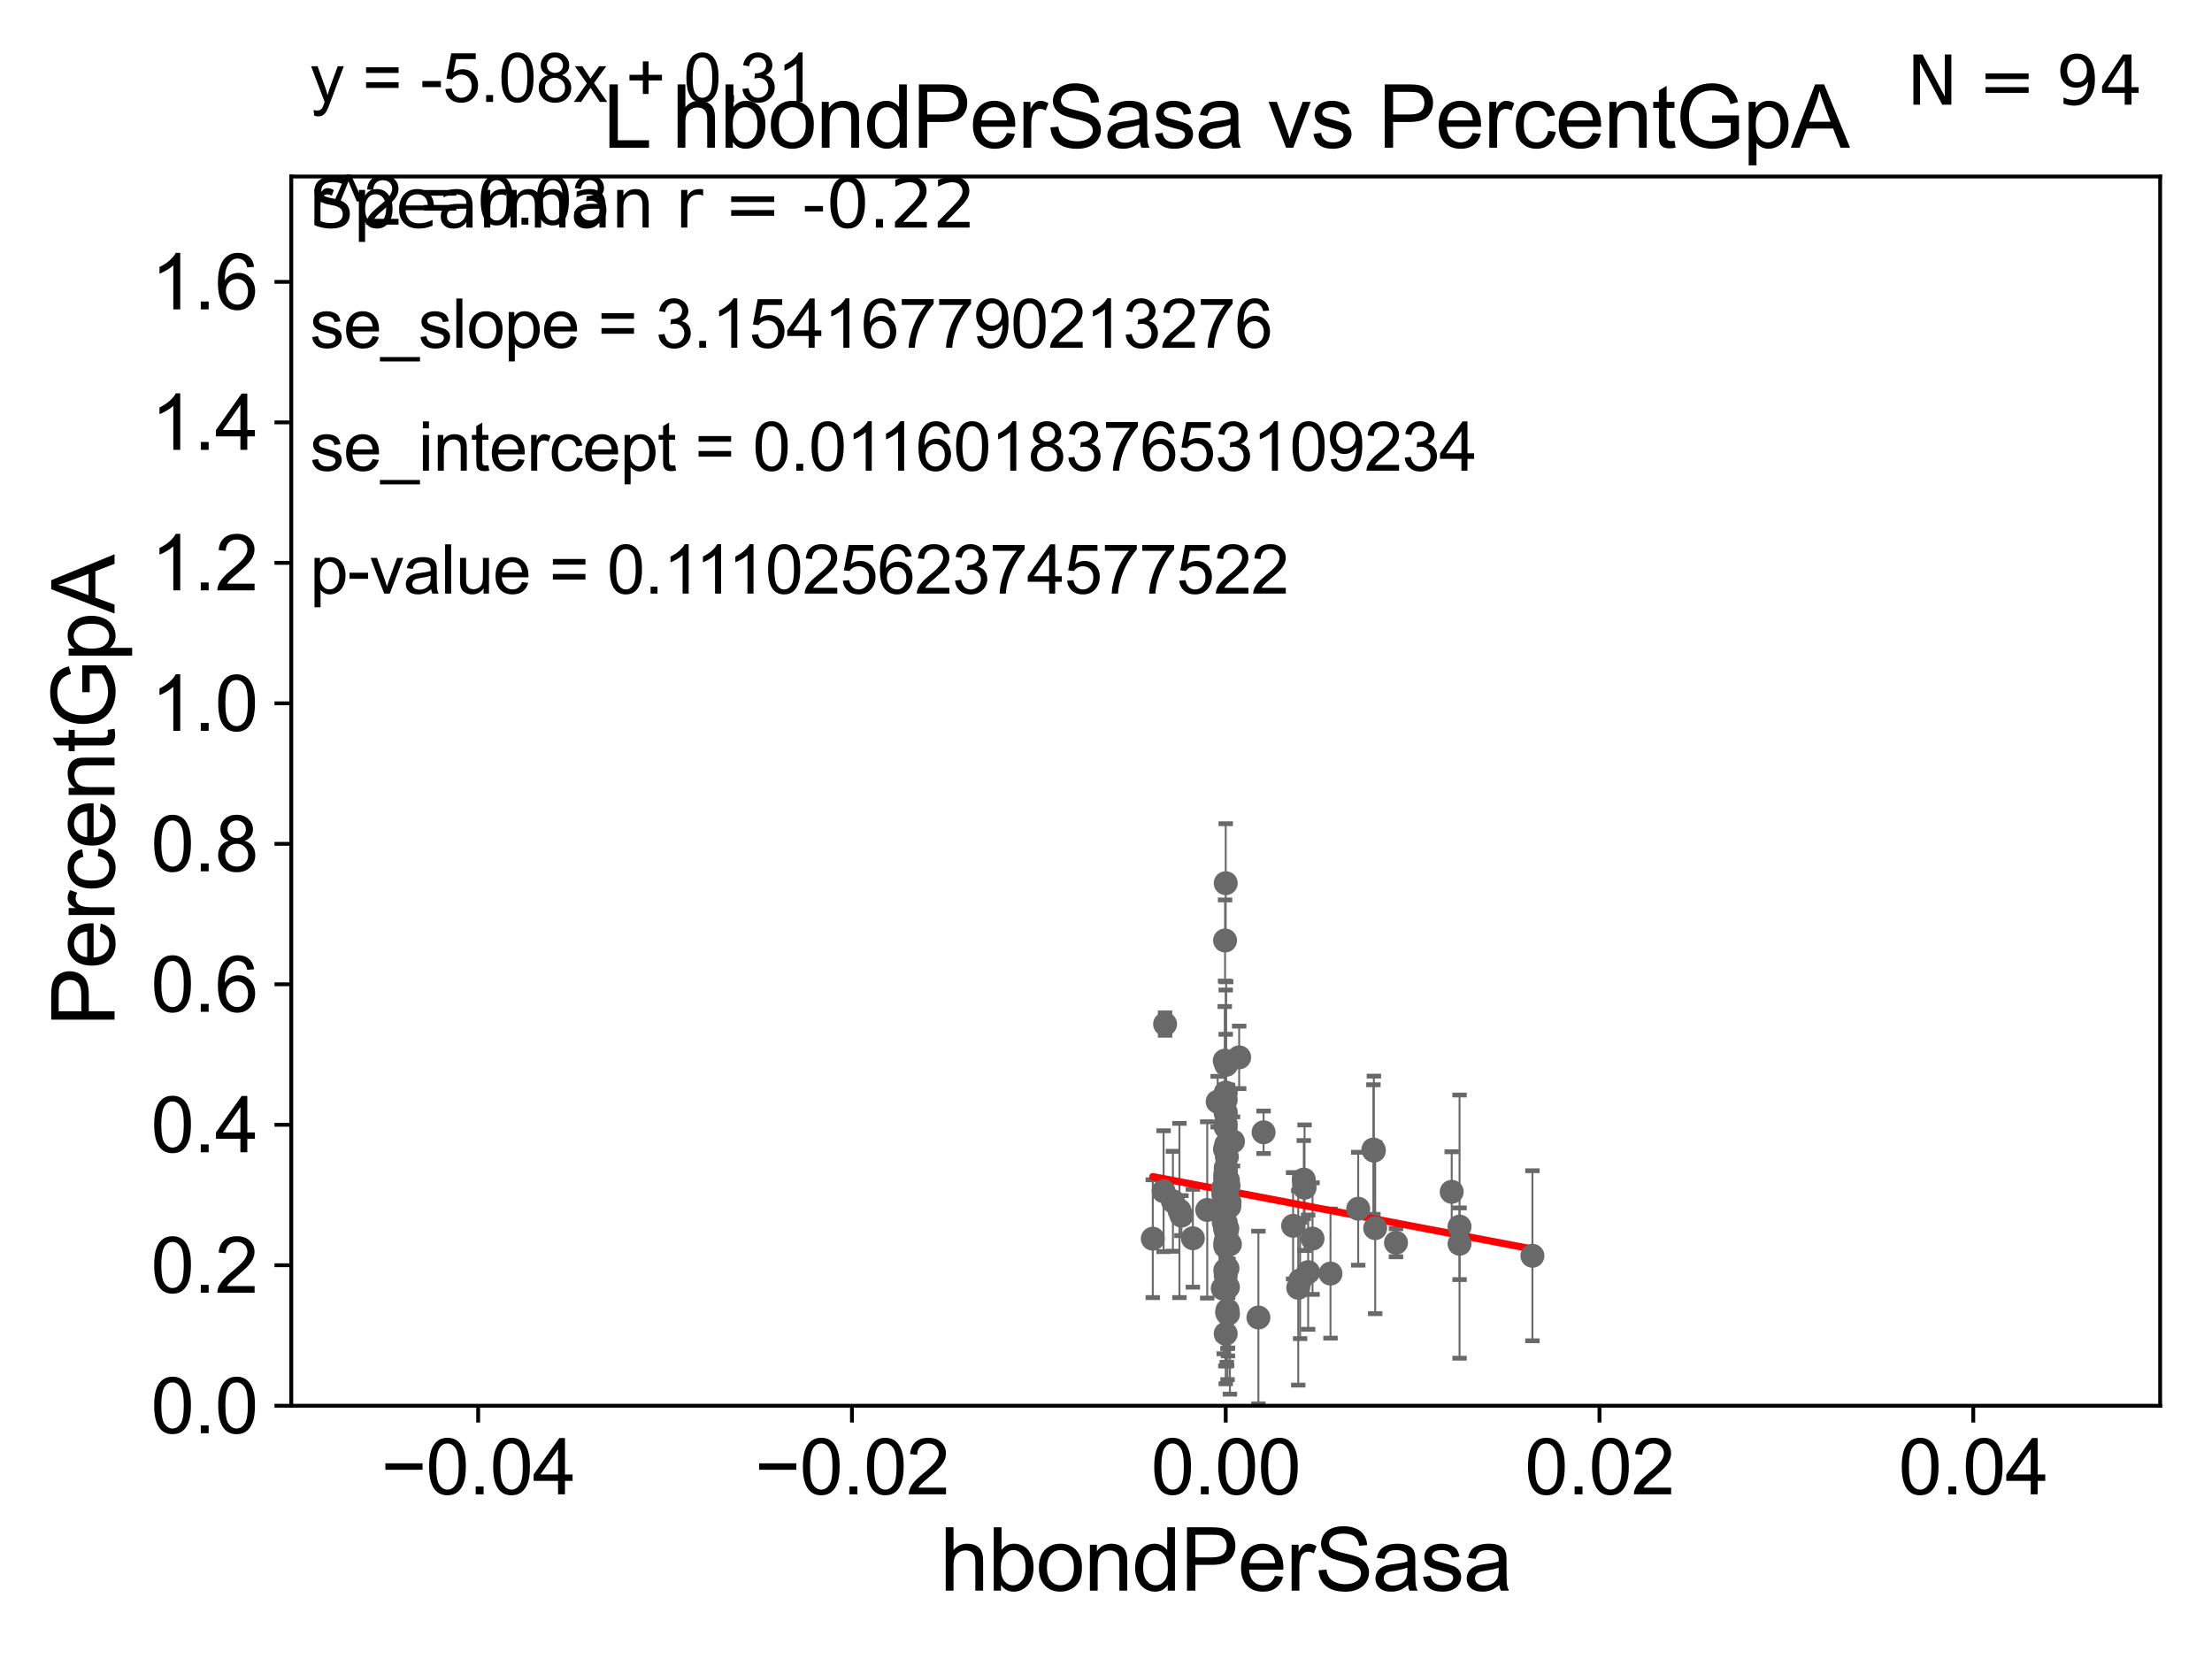 <?xml version="1.0" encoding="utf-8" standalone="no"?>
<!DOCTYPE svg PUBLIC "-//W3C//DTD SVG 1.1//EN"
  "http://www.w3.org/Graphics/SVG/1.1/DTD/svg11.dtd">
<svg xmlns:xlink="http://www.w3.org/1999/xlink" width="460.8pt" height="345.6pt" viewBox="0 0 460.8 345.6" xmlns="http://www.w3.org/2000/svg" version="1.1">
 <defs>
  <style type="text/css">*{stroke-linejoin: round; stroke-linecap: butt}</style>
 </defs>
 <g id="figure_1">
  <g id="patch_1">
   <path d="M 0 345.6 
L 460.8 345.6 
L 460.8 0 
L 0 0 
z
" style="fill: #ffffff"/>
  </g>
  <g id="axes_1">
   <g id="patch_2">
    <path d="M 60.68 292.84 
L 450 292.84 
L 450 36.775 
L 60.68 36.775 
z
" style="fill: #ffffff"/>
   </g>
   <g id="PathCollection_1">
    <defs>
     <path id="m237967873c" d="M 0 1.118 
C 0.297 1.118 0.581 1 0.791 0.791 
C 1 0.581 1.118 0.297 1.118 0 
C 1.118 -0.297 1 -0.581 0.791 -0.791 
C 0.581 -1 0.297 -1.118 0 -1.118 
C -0.297 -1.118 -0.581 -1 -0.791 -0.791 
C -1 -0.581 -1.118 -0.297 -1.118 0 
C -1.118 0.297 -1 0.581 -0.791 0.791 
C -0.581 1 -0.297 1.118 0 1.118 
z
" style="stroke: #696969"/>
    </defs>
    <g clip-path="url(#p40dbfa3677)">
     <use xlink:href="#m237967873c" x="255.624" y="273.386" style="fill: #696969; stroke: #696969"/>
     <use xlink:href="#m237967873c" x="255.34" y="265.691" style="fill: #696969; stroke: #696969"/>
     <use xlink:href="#m237967873c" x="255.34" y="245.49" style="fill: #696969; stroke: #696969"/>
     <use xlink:href="#m237967873c" x="270.838" y="266.738" style="fill: #696969; stroke: #696969"/>
     <use xlink:href="#m237967873c" x="302.418" y="248.278" style="fill: #696969; stroke: #696969"/>
     <use xlink:href="#m237967873c" x="271.765" y="247.419" style="fill: #696969; stroke: #696969"/>
     <use xlink:href="#m237967873c" x="255.185" y="239.402" style="fill: #696969; stroke: #696969"/>
     <use xlink:href="#m237967873c" x="272.511" y="265.013" style="fill: #696969; stroke: #696969"/>
     <use xlink:href="#m237967873c" x="254.845" y="248.849" style="fill: #696969; stroke: #696969"/>
     <use xlink:href="#m237967873c" x="255.256" y="264.606" style="fill: #696969; stroke: #696969"/>
     <use xlink:href="#m237967873c" x="290.811" y="258.886" style="fill: #696969; stroke: #696969"/>
     <use xlink:href="#m237967873c" x="286.104" y="239.473" style="fill: #696969; stroke: #696969"/>
     <use xlink:href="#m237967873c" x="255.552" y="251.538" style="fill: #696969; stroke: #696969"/>
     <use xlink:href="#m237967873c" x="255.34" y="234.101" style="fill: #696969; stroke: #696969"/>
     <use xlink:href="#m237967873c" x="256.214" y="259.192" style="fill: #696969; stroke: #696969"/>
     <use xlink:href="#m237967873c" x="255.703" y="264.228" style="fill: #696969; stroke: #696969"/>
     <use xlink:href="#m237967873c" x="256.856" y="237.774" style="fill: #696969; stroke: #696969"/>
     <use xlink:href="#m237967873c" x="242.397" y="248.146" style="fill: #696969; stroke: #696969"/>
     <use xlink:href="#m237967873c" x="255.204" y="195.92" style="fill: #696969; stroke: #696969"/>
     <use xlink:href="#m237967873c" x="304.051" y="255.525" style="fill: #696969; stroke: #696969"/>
     <use xlink:href="#m237967873c" x="255.34" y="256.355" style="fill: #696969; stroke: #696969"/>
     <use xlink:href="#m237967873c" x="255.34" y="255.052" style="fill: #696969; stroke: #696969"/>
     <use xlink:href="#m237967873c" x="255.34" y="250.481" style="fill: #696969; stroke: #696969"/>
     <use xlink:href="#m237967873c" x="255.34" y="245.72" style="fill: #696969; stroke: #696969"/>
     <use xlink:href="#m237967873c" x="273.427" y="258.022" style="fill: #696969; stroke: #696969"/>
     <use xlink:href="#m237967873c" x="255.34" y="243.967" style="fill: #696969; stroke: #696969"/>
     <use xlink:href="#m237967873c" x="258.141" y="220.267" style="fill: #696969; stroke: #696969"/>
     <use xlink:href="#m237967873c" x="254.936" y="254.702" style="fill: #696969; stroke: #696969"/>
     <use xlink:href="#m237967873c" x="269.374" y="255.355" style="fill: #696969; stroke: #696969"/>
     <use xlink:href="#m237967873c" x="286.207" y="239.697" style="fill: #696969; stroke: #696969"/>
     <use xlink:href="#m237967873c" x="255.67" y="255.921" style="fill: #696969; stroke: #696969"/>
     <use xlink:href="#m237967873c" x="255.234" y="244.986" style="fill: #696969; stroke: #696969"/>
     <use xlink:href="#m237967873c" x="255.56" y="268.315" style="fill: #696969; stroke: #696969"/>
     <use xlink:href="#m237967873c" x="286.476" y="255.842" style="fill: #696969; stroke: #696969"/>
     <use xlink:href="#m237967873c" x="255.715" y="272.925" style="fill: #696969; stroke: #696969"/>
     <use xlink:href="#m237967873c" x="255.34" y="231.882" style="fill: #696969; stroke: #696969"/>
     <use xlink:href="#m237967873c" x="242.708" y="213.333" style="fill: #696969; stroke: #696969"/>
     <use xlink:href="#m237967873c" x="255.34" y="234.822" style="fill: #696969; stroke: #696969"/>
     <use xlink:href="#m237967873c" x="255.814" y="273.724" style="fill: #696969; stroke: #696969"/>
     <use xlink:href="#m237967873c" x="255.312" y="245.836" style="fill: #696969; stroke: #696969"/>
     <use xlink:href="#m237967873c" x="255.314" y="231.636" style="fill: #696969; stroke: #696969"/>
     <use xlink:href="#m237967873c" x="270.446" y="268.271" style="fill: #696969; stroke: #696969"/>
     <use xlink:href="#m237967873c" x="255.627" y="249.122" style="fill: #696969; stroke: #696969"/>
     <use xlink:href="#m237967873c" x="256.09" y="251.34" style="fill: #696969; stroke: #696969"/>
     <use xlink:href="#m237967873c" x="255.432" y="221.816" style="fill: #696969; stroke: #696969"/>
     <use xlink:href="#m237967873c" x="244.341" y="250.246" style="fill: #696969; stroke: #696969"/>
     <use xlink:href="#m237967873c" x="248.497" y="257.95" style="fill: #696969; stroke: #696969"/>
     <use xlink:href="#m237967873c" x="253.661" y="229.497" style="fill: #696969; stroke: #696969"/>
     <use xlink:href="#m237967873c" x="255.34" y="245.552" style="fill: #696969; stroke: #696969"/>
     <use xlink:href="#m237967873c" x="254.726" y="268.407" style="fill: #696969; stroke: #696969"/>
     <use xlink:href="#m237967873c" x="255.799" y="245.862" style="fill: #696969; stroke: #696969"/>
     <use xlink:href="#m237967873c" x="255.579" y="240.972" style="fill: #696969; stroke: #696969"/>
     <use xlink:href="#m237967873c" x="255.273" y="259.671" style="fill: #696969; stroke: #696969"/>
     <use xlink:href="#m237967873c" x="255.93" y="247.038" style="fill: #696969; stroke: #696969"/>
     <use xlink:href="#m237967873c" x="277.168" y="265.31" style="fill: #696969; stroke: #696969"/>
     <use xlink:href="#m237967873c" x="304.053" y="259.096" style="fill: #696969; stroke: #696969"/>
     <use xlink:href="#m237967873c" x="255.853" y="258.686" style="fill: #696969; stroke: #696969"/>
     <use xlink:href="#m237967873c" x="255.34" y="277.839" style="fill: #696969; stroke: #696969"/>
     <use xlink:href="#m237967873c" x="319.232" y="261.602" style="fill: #696969; stroke: #696969"/>
     <use xlink:href="#m237967873c" x="251.488" y="252.052" style="fill: #696969; stroke: #696969"/>
     <use xlink:href="#m237967873c" x="255.34" y="244.957" style="fill: #696969; stroke: #696969"/>
     <use xlink:href="#m237967873c" x="262.149" y="274.461" style="fill: #696969; stroke: #696969"/>
     <use xlink:href="#m237967873c" x="255.34" y="244.345" style="fill: #696969; stroke: #696969"/>
     <use xlink:href="#m237967873c" x="256.133" y="250.442" style="fill: #696969; stroke: #696969"/>
     <use xlink:href="#m237967873c" x="245.699" y="252.167" style="fill: #696969; stroke: #696969"/>
     <use xlink:href="#m237967873c" x="255.34" y="227.606" style="fill: #696969; stroke: #696969"/>
     <use xlink:href="#m237967873c" x="255.581" y="247.225" style="fill: #696969; stroke: #696969"/>
     <use xlink:href="#m237967873c" x="240.145" y="258.042" style="fill: #696969; stroke: #696969"/>
     <use xlink:href="#m237967873c" x="255.34" y="245.142" style="fill: #696969; stroke: #696969"/>
     <use xlink:href="#m237967873c" x="255.34" y="248.31" style="fill: #696969; stroke: #696969"/>
     <use xlink:href="#m237967873c" x="255.23" y="259.167" style="fill: #696969; stroke: #696969"/>
     <use xlink:href="#m237967873c" x="255.34" y="183.983" style="fill: #696969; stroke: #696969"/>
     <use xlink:href="#m237967873c" x="255.34" y="221.103" style="fill: #696969; stroke: #696969"/>
     <use xlink:href="#m237967873c" x="271.607" y="245.733" style="fill: #696969; stroke: #696969"/>
     <use xlink:href="#m237967873c" x="246.118" y="253.238" style="fill: #696969; stroke: #696969"/>
     <use xlink:href="#m237967873c" x="255.441" y="238.401" style="fill: #696969; stroke: #696969"/>
     <use xlink:href="#m237967873c" x="255.34" y="248.5" style="fill: #696969; stroke: #696969"/>
     <use xlink:href="#m237967873c" x="255.798" y="268.131" style="fill: #696969; stroke: #696969"/>
     <use xlink:href="#m237967873c" x="255.139" y="220.954" style="fill: #696969; stroke: #696969"/>
     <use xlink:href="#m237967873c" x="255.34" y="264.902" style="fill: #696969; stroke: #696969"/>
     <use xlink:href="#m237967873c" x="255.486" y="256.849" style="fill: #696969; stroke: #696969"/>
     <use xlink:href="#m237967873c" x="255.34" y="258.505" style="fill: #696969; stroke: #696969"/>
     <use xlink:href="#m237967873c" x="263.23" y="235.873" style="fill: #696969; stroke: #696969"/>
     <use xlink:href="#m237967873c" x="255.34" y="229.12" style="fill: #696969; stroke: #696969"/>
     <use xlink:href="#m237967873c" x="255.34" y="246.36" style="fill: #696969; stroke: #696969"/>
     <use xlink:href="#m237967873c" x="282.939" y="251.801" style="fill: #696969; stroke: #696969"/>
     <use xlink:href="#m237967873c" x="255.194" y="255.872" style="fill: #696969; stroke: #696969"/>
     <use xlink:href="#m237967873c" x="254.75" y="247.588" style="fill: #696969; stroke: #696969"/>
     <use xlink:href="#m237967873c" x="255.34" y="254.701" style="fill: #696969; stroke: #696969"/>
     <use xlink:href="#m237967873c" x="255.34" y="245.444" style="fill: #696969; stroke: #696969"/>
     <use xlink:href="#m237967873c" x="255.34" y="243.28" style="fill: #696969; stroke: #696969"/>
     <use xlink:href="#m237967873c" x="255.312" y="249.6" style="fill: #696969; stroke: #696969"/>
     <use xlink:href="#m237967873c" x="255.34" y="244.4" style="fill: #696969; stroke: #696969"/>
     <use xlink:href="#m237967873c" x="255.34" y="251.468" style="fill: #696969; stroke: #696969"/>
    </g>
   </g>
   <g id="matplotlib.axis_1">
    <g id="xtick_1">
     <g id="line2d_1">
      <defs>
       <path id="m83ca12684e" d="M 0 0 
L 0 3.5 
" style="stroke: #000000; stroke-width: 0.8"/>
      </defs>
      <g>
       <use xlink:href="#m83ca12684e" x="99.612" y="292.84" style="stroke: #000000; stroke-width: 0.8"/>
      </g>
     </g>
     <g id="text_1">
      <!-- −0.04 -->
      <g transform="translate(79.371 311.293)scale(0.16 -0.16)">
       <defs>
        <path id="ArialMT-2212" d="M 3381 1997 
L 356 1997 
L 356 2522 
L 3381 2522 
L 3381 1997 
z
" transform="scale(0.016)"/>
        <path id="ArialMT-30" d="M 266 2259 
Q 266 3072 433 3567 
Q 600 4063 929 4331 
Q 1259 4600 1759 4600 
Q 2128 4600 2406 4451 
Q 2684 4303 2865 4023 
Q 3047 3744 3150 3342 
Q 3253 2941 3253 2259 
Q 3253 1453 3087 958 
Q 2922 463 2592 192 
Q 2263 -78 1759 -78 
Q 1097 -78 719 397 
Q 266 969 266 2259 
z
M 844 2259 
Q 844 1131 1108 757 
Q 1372 384 1759 384 
Q 2147 384 2411 759 
Q 2675 1134 2675 2259 
Q 2675 3391 2411 3762 
Q 2147 4134 1753 4134 
Q 1366 4134 1134 3806 
Q 844 3388 844 2259 
z
" transform="scale(0.016)"/>
        <path id="ArialMT-2e" d="M 581 0 
L 581 641 
L 1222 641 
L 1222 0 
L 581 0 
z
" transform="scale(0.016)"/>
        <path id="ArialMT-34" d="M 2069 0 
L 2069 1097 
L 81 1097 
L 81 1613 
L 2172 4581 
L 2631 4581 
L 2631 1613 
L 3250 1613 
L 3250 1097 
L 2631 1097 
L 2631 0 
L 2069 0 
z
M 2069 1613 
L 2069 3678 
L 634 1613 
L 2069 1613 
z
" transform="scale(0.016)"/>
       </defs>
       <use xlink:href="#ArialMT-2212"/>
       <use xlink:href="#ArialMT-30" x="58.398"/>
       <use xlink:href="#ArialMT-2e" x="114.014"/>
       <use xlink:href="#ArialMT-30" x="141.797"/>
       <use xlink:href="#ArialMT-34" x="197.412"/>
      </g>
     </g>
    </g>
    <g id="xtick_2">
     <g id="line2d_2">
      <g>
       <use xlink:href="#m83ca12684e" x="177.476" y="292.84" style="stroke: #000000; stroke-width: 0.8"/>
      </g>
     </g>
     <g id="text_2">
      <!-- −0.02 -->
      <g transform="translate(157.235 311.293)scale(0.16 -0.16)">
       <defs>
        <path id="ArialMT-32" d="M 3222 541 
L 3222 0 
L 194 0 
Q 188 203 259 391 
Q 375 700 629 1000 
Q 884 1300 1366 1694 
Q 2113 2306 2375 2664 
Q 2638 3022 2638 3341 
Q 2638 3675 2398 3904 
Q 2159 4134 1775 4134 
Q 1369 4134 1125 3890 
Q 881 3647 878 3216 
L 300 3275 
Q 359 3922 746 4261 
Q 1134 4600 1788 4600 
Q 2447 4600 2831 4234 
Q 3216 3869 3216 3328 
Q 3216 3053 3103 2787 
Q 2991 2522 2730 2228 
Q 2469 1934 1863 1422 
Q 1356 997 1212 845 
Q 1069 694 975 541 
L 3222 541 
z
" transform="scale(0.016)"/>
       </defs>
       <use xlink:href="#ArialMT-2212"/>
       <use xlink:href="#ArialMT-30" x="58.398"/>
       <use xlink:href="#ArialMT-2e" x="114.014"/>
       <use xlink:href="#ArialMT-30" x="141.797"/>
       <use xlink:href="#ArialMT-32" x="197.412"/>
      </g>
     </g>
    </g>
    <g id="xtick_3">
     <g id="line2d_3">
      <g>
       <use xlink:href="#m83ca12684e" x="255.34" y="292.84" style="stroke: #000000; stroke-width: 0.8"/>
      </g>
     </g>
     <g id="text_3">
      <!-- 0.00 -->
      <g transform="translate(239.771 311.293)scale(0.16 -0.16)">
       <use xlink:href="#ArialMT-30"/>
       <use xlink:href="#ArialMT-2e" x="55.615"/>
       <use xlink:href="#ArialMT-30" x="83.398"/>
       <use xlink:href="#ArialMT-30" x="139.014"/>
      </g>
     </g>
    </g>
    <g id="xtick_4">
     <g id="line2d_4">
      <g>
       <use xlink:href="#m83ca12684e" x="333.204" y="292.84" style="stroke: #000000; stroke-width: 0.8"/>
      </g>
     </g>
     <g id="text_4">
      <!-- 0.02 -->
      <g transform="translate(317.635 311.293)scale(0.16 -0.16)">
       <use xlink:href="#ArialMT-30"/>
       <use xlink:href="#ArialMT-2e" x="55.615"/>
       <use xlink:href="#ArialMT-30" x="83.398"/>
       <use xlink:href="#ArialMT-32" x="139.014"/>
      </g>
     </g>
    </g>
    <g id="xtick_5">
     <g id="line2d_5">
      <g>
       <use xlink:href="#m83ca12684e" x="411.068" y="292.84" style="stroke: #000000; stroke-width: 0.8"/>
      </g>
     </g>
     <g id="text_5">
      <!-- 0.04 -->
      <g transform="translate(395.499 311.293)scale(0.16 -0.16)">
       <use xlink:href="#ArialMT-30"/>
       <use xlink:href="#ArialMT-2e" x="55.615"/>
       <use xlink:href="#ArialMT-30" x="83.398"/>
       <use xlink:href="#ArialMT-34" x="139.014"/>
      </g>
     </g>
    </g>
    <g id="text_6">
     <!-- hbondPerSasa -->
     <g transform="translate(195.798 331.357)scale(0.18 -0.18)">
      <defs>
       <path id="ArialMT-68" d="M 422 0 
L 422 4581 
L 984 4581 
L 984 2938 
Q 1378 3394 1978 3394 
Q 2347 3394 2619 3248 
Q 2891 3103 3008 2847 
Q 3125 2591 3125 2103 
L 3125 0 
L 2563 0 
L 2563 2103 
Q 2563 2525 2380 2717 
Q 2197 2909 1863 2909 
Q 1613 2909 1392 2779 
Q 1172 2650 1078 2428 
Q 984 2206 984 1816 
L 984 0 
L 422 0 
z
" transform="scale(0.016)"/>
       <path id="ArialMT-62" d="M 941 0 
L 419 0 
L 419 4581 
L 981 4581 
L 981 2947 
Q 1338 3394 1891 3394 
Q 2197 3394 2470 3270 
Q 2744 3147 2920 2923 
Q 3097 2700 3197 2384 
Q 3297 2069 3297 1709 
Q 3297 856 2875 390 
Q 2453 -75 1863 -75 
Q 1275 -75 941 416 
L 941 0 
z
M 934 1684 
Q 934 1088 1097 822 
Q 1363 388 1816 388 
Q 2184 388 2453 708 
Q 2722 1028 2722 1663 
Q 2722 2313 2464 2622 
Q 2206 2931 1841 2931 
Q 1472 2931 1203 2611 
Q 934 2291 934 1684 
z
" transform="scale(0.016)"/>
       <path id="ArialMT-6f" d="M 213 1659 
Q 213 2581 725 3025 
Q 1153 3394 1769 3394 
Q 2453 3394 2887 2945 
Q 3322 2497 3322 1706 
Q 3322 1066 3130 698 
Q 2938 331 2570 128 
Q 2203 -75 1769 -75 
Q 1072 -75 642 372 
Q 213 819 213 1659 
z
M 791 1659 
Q 791 1022 1069 705 
Q 1347 388 1769 388 
Q 2188 388 2466 706 
Q 2744 1025 2744 1678 
Q 2744 2294 2464 2611 
Q 2184 2928 1769 2928 
Q 1347 2928 1069 2612 
Q 791 2297 791 1659 
z
" transform="scale(0.016)"/>
       <path id="ArialMT-6e" d="M 422 0 
L 422 3319 
L 928 3319 
L 928 2847 
Q 1294 3394 1984 3394 
Q 2284 3394 2536 3286 
Q 2788 3178 2913 3003 
Q 3038 2828 3088 2588 
Q 3119 2431 3119 2041 
L 3119 0 
L 2556 0 
L 2556 2019 
Q 2556 2363 2490 2533 
Q 2425 2703 2258 2804 
Q 2091 2906 1866 2906 
Q 1506 2906 1245 2678 
Q 984 2450 984 1813 
L 984 0 
L 422 0 
z
" transform="scale(0.016)"/>
       <path id="ArialMT-64" d="M 2575 0 
L 2575 419 
Q 2259 -75 1647 -75 
Q 1250 -75 917 144 
Q 584 363 401 755 
Q 219 1147 219 1656 
Q 219 2153 384 2558 
Q 550 2963 881 3178 
Q 1213 3394 1622 3394 
Q 1922 3394 2156 3267 
Q 2391 3141 2538 2938 
L 2538 4581 
L 3097 4581 
L 3097 0 
L 2575 0 
z
M 797 1656 
Q 797 1019 1065 703 
Q 1334 388 1700 388 
Q 2069 388 2326 689 
Q 2584 991 2584 1609 
Q 2584 2291 2321 2609 
Q 2059 2928 1675 2928 
Q 1300 2928 1048 2622 
Q 797 2316 797 1656 
z
" transform="scale(0.016)"/>
       <path id="ArialMT-50" d="M 494 0 
L 494 4581 
L 2222 4581 
Q 2678 4581 2919 4538 
Q 3256 4481 3484 4323 
Q 3713 4166 3852 3881 
Q 3991 3597 3991 3256 
Q 3991 2672 3619 2267 
Q 3247 1863 2275 1863 
L 1100 1863 
L 1100 0 
L 494 0 
z
M 1100 2403 
L 2284 2403 
Q 2872 2403 3119 2622 
Q 3366 2841 3366 3238 
Q 3366 3525 3220 3729 
Q 3075 3934 2838 4000 
Q 2684 4041 2272 4041 
L 1100 4041 
L 1100 2403 
z
" transform="scale(0.016)"/>
       <path id="ArialMT-65" d="M 2694 1069 
L 3275 997 
Q 3138 488 2766 206 
Q 2394 -75 1816 -75 
Q 1088 -75 661 373 
Q 234 822 234 1631 
Q 234 2469 665 2931 
Q 1097 3394 1784 3394 
Q 2450 3394 2872 2941 
Q 3294 2488 3294 1666 
Q 3294 1616 3291 1516 
L 816 1516 
Q 847 969 1125 678 
Q 1403 388 1819 388 
Q 2128 388 2347 550 
Q 2566 713 2694 1069 
z
M 847 1978 
L 2700 1978 
Q 2663 2397 2488 2606 
Q 2219 2931 1791 2931 
Q 1403 2931 1139 2672 
Q 875 2413 847 1978 
z
" transform="scale(0.016)"/>
       <path id="ArialMT-72" d="M 416 0 
L 416 3319 
L 922 3319 
L 922 2816 
Q 1116 3169 1280 3281 
Q 1444 3394 1641 3394 
Q 1925 3394 2219 3213 
L 2025 2691 
Q 1819 2813 1613 2813 
Q 1428 2813 1281 2702 
Q 1134 2591 1072 2394 
Q 978 2094 978 1738 
L 978 0 
L 416 0 
z
" transform="scale(0.016)"/>
       <path id="ArialMT-53" d="M 288 1472 
L 859 1522 
Q 900 1178 1048 958 
Q 1197 738 1509 602 
Q 1822 466 2213 466 
Q 2559 466 2825 569 
Q 3091 672 3220 851 
Q 3350 1031 3350 1244 
Q 3350 1459 3225 1620 
Q 3100 1781 2813 1891 
Q 2628 1963 1997 2114 
Q 1366 2266 1113 2400 
Q 784 2572 623 2826 
Q 463 3081 463 3397 
Q 463 3744 659 4045 
Q 856 4347 1234 4503 
Q 1613 4659 2075 4659 
Q 2584 4659 2973 4495 
Q 3363 4331 3572 4012 
Q 3781 3694 3797 3291 
L 3216 3247 
Q 3169 3681 2898 3903 
Q 2628 4125 2100 4125 
Q 1550 4125 1298 3923 
Q 1047 3722 1047 3438 
Q 1047 3191 1225 3031 
Q 1400 2872 2139 2705 
Q 2878 2538 3153 2413 
Q 3553 2228 3743 1945 
Q 3934 1663 3934 1294 
Q 3934 928 3725 604 
Q 3516 281 3123 101 
Q 2731 -78 2241 -78 
Q 1619 -78 1198 103 
Q 778 284 539 648 
Q 300 1013 288 1472 
z
" transform="scale(0.016)"/>
       <path id="ArialMT-61" d="M 2588 409 
Q 2275 144 1986 34 
Q 1697 -75 1366 -75 
Q 819 -75 525 192 
Q 231 459 231 875 
Q 231 1119 342 1320 
Q 453 1522 633 1644 
Q 813 1766 1038 1828 
Q 1203 1872 1538 1913 
Q 2219 1994 2541 2106 
Q 2544 2222 2544 2253 
Q 2544 2597 2384 2738 
Q 2169 2928 1744 2928 
Q 1347 2928 1158 2789 
Q 969 2650 878 2297 
L 328 2372 
Q 403 2725 575 2942 
Q 747 3159 1072 3276 
Q 1397 3394 1825 3394 
Q 2250 3394 2515 3294 
Q 2781 3194 2906 3042 
Q 3031 2891 3081 2659 
Q 3109 2516 3109 2141 
L 3109 1391 
Q 3109 606 3145 398 
Q 3181 191 3288 0 
L 2700 0 
Q 2613 175 2588 409 
z
M 2541 1666 
Q 2234 1541 1622 1453 
Q 1275 1403 1131 1340 
Q 988 1278 909 1158 
Q 831 1038 831 891 
Q 831 666 1001 516 
Q 1172 366 1500 366 
Q 1825 366 2078 508 
Q 2331 650 2450 897 
Q 2541 1088 2541 1459 
L 2541 1666 
z
" transform="scale(0.016)"/>
       <path id="ArialMT-73" d="M 197 991 
L 753 1078 
Q 800 744 1014 566 
Q 1228 388 1613 388 
Q 2000 388 2187 545 
Q 2375 703 2375 916 
Q 2375 1106 2209 1216 
Q 2094 1291 1634 1406 
Q 1016 1563 777 1677 
Q 538 1791 414 1992 
Q 291 2194 291 2438 
Q 291 2659 392 2848 
Q 494 3038 669 3163 
Q 800 3259 1026 3326 
Q 1253 3394 1513 3394 
Q 1903 3394 2198 3281 
Q 2494 3169 2634 2976 
Q 2775 2784 2828 2463 
L 2278 2388 
Q 2241 2644 2061 2787 
Q 1881 2931 1553 2931 
Q 1166 2931 1000 2803 
Q 834 2675 834 2503 
Q 834 2394 903 2306 
Q 972 2216 1119 2156 
Q 1203 2125 1616 2013 
Q 2213 1853 2448 1751 
Q 2684 1650 2818 1456 
Q 2953 1263 2953 975 
Q 2953 694 2789 445 
Q 2625 197 2315 61 
Q 2006 -75 1616 -75 
Q 969 -75 630 194 
Q 291 463 197 991 
z
" transform="scale(0.016)"/>
      </defs>
      <use xlink:href="#ArialMT-68"/>
      <use xlink:href="#ArialMT-62" x="55.615"/>
      <use xlink:href="#ArialMT-6f" x="111.23"/>
      <use xlink:href="#ArialMT-6e" x="166.846"/>
      <use xlink:href="#ArialMT-64" x="222.461"/>
      <use xlink:href="#ArialMT-50" x="278.076"/>
      <use xlink:href="#ArialMT-65" x="344.775"/>
      <use xlink:href="#ArialMT-72" x="400.391"/>
      <use xlink:href="#ArialMT-53" x="433.691"/>
      <use xlink:href="#ArialMT-61" x="500.391"/>
      <use xlink:href="#ArialMT-73" x="556.006"/>
      <use xlink:href="#ArialMT-61" x="606.006"/>
     </g>
    </g>
   </g>
   <g id="matplotlib.axis_2">
    <g id="ytick_1">
     <g id="line2d_6">
      <defs>
       <path id="m62fc2188c5" d="M 0 0 
L -3.5 0 
" style="stroke: #000000; stroke-width: 0.8"/>
      </defs>
      <g>
       <use xlink:href="#m62fc2188c5" x="60.68" y="292.84" style="stroke: #000000; stroke-width: 0.8"/>
      </g>
     </g>
     <g id="text_7">
      <!-- 0.0 -->
      <g transform="translate(31.44 298.566)scale(0.16 -0.16)">
       <use xlink:href="#ArialMT-30"/>
       <use xlink:href="#ArialMT-2e" x="55.615"/>
       <use xlink:href="#ArialMT-30" x="83.398"/>
      </g>
     </g>
    </g>
    <g id="ytick_2">
     <g id="line2d_7">
      <g>
       <use xlink:href="#m62fc2188c5" x="60.68" y="263.575" style="stroke: #000000; stroke-width: 0.8"/>
      </g>
     </g>
     <g id="text_8">
      <!-- 0.2 -->
      <g transform="translate(31.44 269.302)scale(0.16 -0.16)">
       <use xlink:href="#ArialMT-30"/>
       <use xlink:href="#ArialMT-2e" x="55.615"/>
       <use xlink:href="#ArialMT-32" x="83.398"/>
      </g>
     </g>
    </g>
    <g id="ytick_3">
     <g id="line2d_8">
      <g>
       <use xlink:href="#m62fc2188c5" x="60.68" y="234.311" style="stroke: #000000; stroke-width: 0.8"/>
      </g>
     </g>
     <g id="text_9">
      <!-- 0.4 -->
      <g transform="translate(31.44 240.037)scale(0.16 -0.16)">
       <use xlink:href="#ArialMT-30"/>
       <use xlink:href="#ArialMT-2e" x="55.615"/>
       <use xlink:href="#ArialMT-34" x="83.398"/>
      </g>
     </g>
    </g>
    <g id="ytick_4">
     <g id="line2d_9">
      <g>
       <use xlink:href="#m62fc2188c5" x="60.68" y="205.046" style="stroke: #000000; stroke-width: 0.8"/>
      </g>
     </g>
     <g id="text_10">
      <!-- 0.6 -->
      <g transform="translate(31.44 210.772)scale(0.16 -0.16)">
       <defs>
        <path id="ArialMT-36" d="M 3184 3459 
L 2625 3416 
Q 2550 3747 2413 3897 
Q 2184 4138 1850 4138 
Q 1581 4138 1378 3988 
Q 1113 3794 959 3422 
Q 806 3050 800 2363 
Q 1003 2672 1297 2822 
Q 1591 2972 1913 2972 
Q 2475 2972 2870 2558 
Q 3266 2144 3266 1488 
Q 3266 1056 3080 686 
Q 2894 316 2569 119 
Q 2244 -78 1831 -78 
Q 1128 -78 684 439 
Q 241 956 241 2144 
Q 241 3472 731 4075 
Q 1159 4600 1884 4600 
Q 2425 4600 2770 4297 
Q 3116 3994 3184 3459 
z
M 888 1484 
Q 888 1194 1011 928 
Q 1134 663 1356 523 
Q 1578 384 1822 384 
Q 2178 384 2434 671 
Q 2691 959 2691 1453 
Q 2691 1928 2437 2201 
Q 2184 2475 1800 2475 
Q 1419 2475 1153 2201 
Q 888 1928 888 1484 
z
" transform="scale(0.016)"/>
       </defs>
       <use xlink:href="#ArialMT-30"/>
       <use xlink:href="#ArialMT-2e" x="55.615"/>
       <use xlink:href="#ArialMT-36" x="83.398"/>
      </g>
     </g>
    </g>
    <g id="ytick_5">
     <g id="line2d_10">
      <g>
       <use xlink:href="#m62fc2188c5" x="60.68" y="175.782" style="stroke: #000000; stroke-width: 0.8"/>
      </g>
     </g>
     <g id="text_11">
      <!-- 0.8 -->
      <g transform="translate(31.44 181.508)scale(0.16 -0.16)">
       <defs>
        <path id="ArialMT-38" d="M 1131 2484 
Q 781 2613 612 2850 
Q 444 3088 444 3419 
Q 444 3919 803 4259 
Q 1163 4600 1759 4600 
Q 2359 4600 2725 4251 
Q 3091 3903 3091 3403 
Q 3091 3084 2923 2848 
Q 2756 2613 2416 2484 
Q 2838 2347 3058 2040 
Q 3278 1734 3278 1309 
Q 3278 722 2862 322 
Q 2447 -78 1769 -78 
Q 1091 -78 675 323 
Q 259 725 259 1325 
Q 259 1772 486 2073 
Q 713 2375 1131 2484 
z
M 1019 3438 
Q 1019 3113 1228 2906 
Q 1438 2700 1772 2700 
Q 2097 2700 2305 2904 
Q 2513 3109 2513 3406 
Q 2513 3716 2298 3927 
Q 2084 4138 1766 4138 
Q 1444 4138 1231 3931 
Q 1019 3725 1019 3438 
z
M 838 1322 
Q 838 1081 952 856 
Q 1066 631 1291 507 
Q 1516 384 1775 384 
Q 2178 384 2440 643 
Q 2703 903 2703 1303 
Q 2703 1709 2433 1975 
Q 2163 2241 1756 2241 
Q 1359 2241 1098 1978 
Q 838 1716 838 1322 
z
" transform="scale(0.016)"/>
       </defs>
       <use xlink:href="#ArialMT-30"/>
       <use xlink:href="#ArialMT-2e" x="55.615"/>
       <use xlink:href="#ArialMT-38" x="83.398"/>
      </g>
     </g>
    </g>
    <g id="ytick_6">
     <g id="line2d_11">
      <g>
       <use xlink:href="#m62fc2188c5" x="60.68" y="146.517" style="stroke: #000000; stroke-width: 0.8"/>
      </g>
     </g>
     <g id="text_12">
      <!-- 1.0 -->
      <g transform="translate(31.44 152.243)scale(0.16 -0.16)">
       <defs>
        <path id="ArialMT-31" d="M 2384 0 
L 1822 0 
L 1822 3584 
Q 1619 3391 1289 3197 
Q 959 3003 697 2906 
L 697 3450 
Q 1169 3672 1522 3987 
Q 1875 4303 2022 4600 
L 2384 4600 
L 2384 0 
z
" transform="scale(0.016)"/>
       </defs>
       <use xlink:href="#ArialMT-31"/>
       <use xlink:href="#ArialMT-2e" x="55.615"/>
       <use xlink:href="#ArialMT-30" x="83.398"/>
      </g>
     </g>
    </g>
    <g id="ytick_7">
     <g id="line2d_12">
      <g>
       <use xlink:href="#m62fc2188c5" x="60.68" y="117.252" style="stroke: #000000; stroke-width: 0.8"/>
      </g>
     </g>
     <g id="text_13">
      <!-- 1.2 -->
      <g transform="translate(31.44 122.979)scale(0.16 -0.16)">
       <use xlink:href="#ArialMT-31"/>
       <use xlink:href="#ArialMT-2e" x="55.615"/>
       <use xlink:href="#ArialMT-32" x="83.398"/>
      </g>
     </g>
    </g>
    <g id="ytick_8">
     <g id="line2d_13">
      <g>
       <use xlink:href="#m62fc2188c5" x="60.68" y="87.988" style="stroke: #000000; stroke-width: 0.8"/>
      </g>
     </g>
     <g id="text_14">
      <!-- 1.4 -->
      <g transform="translate(31.44 93.714)scale(0.16 -0.16)">
       <use xlink:href="#ArialMT-31"/>
       <use xlink:href="#ArialMT-2e" x="55.615"/>
       <use xlink:href="#ArialMT-34" x="83.398"/>
      </g>
     </g>
    </g>
    <g id="ytick_9">
     <g id="line2d_14">
      <g>
       <use xlink:href="#m62fc2188c5" x="60.68" y="58.723" style="stroke: #000000; stroke-width: 0.8"/>
      </g>
     </g>
     <g id="text_15">
      <!-- 1.6 -->
      <g transform="translate(31.44 64.45)scale(0.16 -0.16)">
       <use xlink:href="#ArialMT-31"/>
       <use xlink:href="#ArialMT-2e" x="55.615"/>
       <use xlink:href="#ArialMT-36" x="83.398"/>
      </g>
     </g>
    </g>
    <g id="text_16">
     <!-- PercentGpA -->
     <g transform="translate(23.863 213.831)rotate(-90)scale(0.18 -0.18)">
      <defs>
       <path id="ArialMT-63" d="M 2588 1216 
L 3141 1144 
Q 3050 572 2676 248 
Q 2303 -75 1759 -75 
Q 1078 -75 664 370 
Q 250 816 250 1647 
Q 250 2184 428 2587 
Q 606 2991 970 3192 
Q 1334 3394 1763 3394 
Q 2303 3394 2647 3120 
Q 2991 2847 3088 2344 
L 2541 2259 
Q 2463 2594 2264 2762 
Q 2066 2931 1784 2931 
Q 1359 2931 1093 2626 
Q 828 2322 828 1663 
Q 828 994 1084 691 
Q 1341 388 1753 388 
Q 2084 388 2306 591 
Q 2528 794 2588 1216 
z
" transform="scale(0.016)"/>
       <path id="ArialMT-74" d="M 1650 503 
L 1731 6 
Q 1494 -44 1306 -44 
Q 1000 -44 831 53 
Q 663 150 594 308 
Q 525 466 525 972 
L 525 2881 
L 113 2881 
L 113 3319 
L 525 3319 
L 525 4141 
L 1084 4478 
L 1084 3319 
L 1650 3319 
L 1650 2881 
L 1084 2881 
L 1084 941 
Q 1084 700 1114 631 
Q 1144 563 1211 522 
Q 1278 481 1403 481 
Q 1497 481 1650 503 
z
" transform="scale(0.016)"/>
       <path id="ArialMT-47" d="M 2638 1797 
L 2638 2334 
L 4578 2338 
L 4578 638 
Q 4131 281 3656 101 
Q 3181 -78 2681 -78 
Q 2006 -78 1454 211 
Q 903 500 622 1047 
Q 341 1594 341 2269 
Q 341 2938 620 3517 
Q 900 4097 1425 4378 
Q 1950 4659 2634 4659 
Q 3131 4659 3532 4498 
Q 3934 4338 4162 4050 
Q 4391 3763 4509 3300 
L 3963 3150 
Q 3859 3500 3706 3700 
Q 3553 3900 3268 4020 
Q 2984 4141 2638 4141 
Q 2222 4141 1919 4014 
Q 1616 3888 1430 3681 
Q 1244 3475 1141 3228 
Q 966 2803 966 2306 
Q 966 1694 1177 1281 
Q 1388 869 1791 669 
Q 2194 469 2647 469 
Q 3041 469 3416 620 
Q 3791 772 3984 944 
L 3984 1797 
L 2638 1797 
z
" transform="scale(0.016)"/>
       <path id="ArialMT-70" d="M 422 -1272 
L 422 3319 
L 934 3319 
L 934 2888 
Q 1116 3141 1344 3267 
Q 1572 3394 1897 3394 
Q 2322 3394 2647 3175 
Q 2972 2956 3137 2557 
Q 3303 2159 3303 1684 
Q 3303 1175 3120 767 
Q 2938 359 2589 142 
Q 2241 -75 1856 -75 
Q 1575 -75 1351 44 
Q 1128 163 984 344 
L 984 -1272 
L 422 -1272 
z
M 931 1641 
Q 931 1000 1190 694 
Q 1450 388 1819 388 
Q 2194 388 2461 705 
Q 2728 1022 2728 1688 
Q 2728 2322 2467 2637 
Q 2206 2953 1844 2953 
Q 1484 2953 1207 2617 
Q 931 2281 931 1641 
z
" transform="scale(0.016)"/>
       <path id="ArialMT-41" d="M -9 0 
L 1750 4581 
L 2403 4581 
L 4278 0 
L 3588 0 
L 3053 1388 
L 1138 1388 
L 634 0 
L -9 0 
z
M 1313 1881 
L 2866 1881 
L 2388 3150 
Q 2169 3728 2063 4100 
Q 1975 3659 1816 3225 
L 1313 1881 
z
" transform="scale(0.016)"/>
      </defs>
      <use xlink:href="#ArialMT-50"/>
      <use xlink:href="#ArialMT-65" x="66.699"/>
      <use xlink:href="#ArialMT-72" x="122.314"/>
      <use xlink:href="#ArialMT-63" x="155.615"/>
      <use xlink:href="#ArialMT-65" x="205.615"/>
      <use xlink:href="#ArialMT-6e" x="261.23"/>
      <use xlink:href="#ArialMT-74" x="316.846"/>
      <use xlink:href="#ArialMT-47" x="344.629"/>
      <use xlink:href="#ArialMT-70" x="422.412"/>
      <use xlink:href="#ArialMT-41" x="478.027"/>
     </g>
    </g>
   </g>
   <g id="LineCollection_1">
    <path d="M 255.624 284.508 
L 255.624 262.263 
" clip-path="url(#p40dbfa3677)" style="fill: none; stroke: #696969; stroke-width: 0.4"/>
    <path d="M 255.34 273.706 
L 255.34 257.676 
" clip-path="url(#p40dbfa3677)" style="fill: none; stroke: #696969; stroke-width: 0.4"/>
    <path d="M 255.34 256.949 
L 255.34 234.032 
" clip-path="url(#p40dbfa3677)" style="fill: none; stroke: #696969; stroke-width: 0.4"/>
    <path d="M 270.838 278.854 
L 270.838 254.622 
" clip-path="url(#p40dbfa3677)" style="fill: none; stroke: #696969; stroke-width: 0.4"/>
    <path d="M 302.418 256.631 
L 302.418 239.926 
" clip-path="url(#p40dbfa3677)" style="fill: none; stroke: #696969; stroke-width: 0.4"/>
    <path d="M 271.765 260.493 
L 271.765 234.345 
" clip-path="url(#p40dbfa3677)" style="fill: none; stroke: #696969; stroke-width: 0.4"/>
    <path d="M 255.185 246.184 
L 255.185 232.619 
" clip-path="url(#p40dbfa3677)" style="fill: none; stroke: #696969; stroke-width: 0.4"/>
    <path d="M 272.511 276.914 
L 272.511 253.111 
" clip-path="url(#p40dbfa3677)" style="fill: none; stroke: #696969; stroke-width: 0.4"/>
    <path d="M 254.845 256.53 
L 254.845 241.168 
" clip-path="url(#p40dbfa3677)" style="fill: none; stroke: #696969; stroke-width: 0.4"/>
    <path d="M 255.256 284.558 
L 255.256 244.653 
" clip-path="url(#p40dbfa3677)" style="fill: none; stroke: #696969; stroke-width: 0.4"/>
    <path d="M 290.811 261.807 
L 290.811 255.965 
" clip-path="url(#p40dbfa3677)" style="fill: none; stroke: #696969; stroke-width: 0.4"/>
    <path d="M 286.104 252.968 
L 286.104 225.978 
" clip-path="url(#p40dbfa3677)" style="fill: none; stroke: #696969; stroke-width: 0.4"/>
    <path d="M 255.552 262.212 
L 255.552 240.863 
" clip-path="url(#p40dbfa3677)" style="fill: none; stroke: #696969; stroke-width: 0.4"/>
    <path d="M 255.34 237.191 
L 255.34 231.01 
" clip-path="url(#p40dbfa3677)" style="fill: none; stroke: #696969; stroke-width: 0.4"/>
    <path d="M 256.214 290.426 
L 256.214 227.957 
" clip-path="url(#p40dbfa3677)" style="fill: none; stroke: #696969; stroke-width: 0.4"/>
    <path d="M 255.703 280.93 
L 255.703 247.527 
" clip-path="url(#p40dbfa3677)" style="fill: none; stroke: #696969; stroke-width: 0.4"/>
    <path d="M 256.856 242.892 
L 256.856 232.657 
" clip-path="url(#p40dbfa3677)" style="fill: none; stroke: #696969; stroke-width: 0.4"/>
    <path d="M 242.397 260.733 
L 242.397 235.558 
" clip-path="url(#p40dbfa3677)" style="fill: none; stroke: #696969; stroke-width: 0.4"/>
    <path d="M 255.204 204.366 
L 255.204 187.473 
" clip-path="url(#p40dbfa3677)" style="fill: none; stroke: #696969; stroke-width: 0.4"/>
    <path d="M 304.051 282.94 
L 304.051 228.11 
" clip-path="url(#p40dbfa3677)" style="fill: none; stroke: #696969; stroke-width: 0.4"/>
    <path d="M 255.34 262.187 
L 255.34 250.524 
" clip-path="url(#p40dbfa3677)" style="fill: none; stroke: #696969; stroke-width: 0.4"/>
    <path d="M 255.34 260.878 
L 255.34 249.225 
" clip-path="url(#p40dbfa3677)" style="fill: none; stroke: #696969; stroke-width: 0.4"/>
    <path d="M 255.34 265.822 
L 255.34 235.14 
" clip-path="url(#p40dbfa3677)" style="fill: none; stroke: #696969; stroke-width: 0.4"/>
    <path d="M 255.34 255.61 
L 255.34 235.831 
" clip-path="url(#p40dbfa3677)" style="fill: none; stroke: #696969; stroke-width: 0.4"/>
    <path d="M 273.427 269.639 
L 273.427 246.404 
" clip-path="url(#p40dbfa3677)" style="fill: none; stroke: #696969; stroke-width: 0.4"/>
    <path d="M 255.34 249.508 
L 255.34 238.426 
" clip-path="url(#p40dbfa3677)" style="fill: none; stroke: #696969; stroke-width: 0.4"/>
    <path d="M 258.141 226.774 
L 258.141 213.76 
" clip-path="url(#p40dbfa3677)" style="fill: none; stroke: #696969; stroke-width: 0.4"/>
    <path d="M 254.936 282.019 
L 254.936 227.385 
" clip-path="url(#p40dbfa3677)" style="fill: none; stroke: #696969; stroke-width: 0.4"/>
    <path d="M 269.374 266.436 
L 269.374 244.274 
" clip-path="url(#p40dbfa3677)" style="fill: none; stroke: #696969; stroke-width: 0.4"/>
    <path d="M 286.207 255.22 
L 286.207 224.175 
" clip-path="url(#p40dbfa3677)" style="fill: none; stroke: #696969; stroke-width: 0.4"/>
    <path d="M 255.67 274.699 
L 255.67 237.144 
" clip-path="url(#p40dbfa3677)" style="fill: none; stroke: #696969; stroke-width: 0.4"/>
    <path d="M 255.234 249.898 
L 255.234 240.074 
" clip-path="url(#p40dbfa3677)" style="fill: none; stroke: #696969; stroke-width: 0.4"/>
    <path d="M 255.56 283.787 
L 255.56 252.842 
" clip-path="url(#p40dbfa3677)" style="fill: none; stroke: #696969; stroke-width: 0.4"/>
    <path d="M 286.476 273.652 
L 286.476 238.032 
" clip-path="url(#p40dbfa3677)" style="fill: none; stroke: #696969; stroke-width: 0.4"/>
    <path d="M 255.715 287.405 
L 255.715 258.445 
" clip-path="url(#p40dbfa3677)" style="fill: none; stroke: #696969; stroke-width: 0.4"/>
    <path d="M 255.34 237.292 
L 255.34 226.472 
" clip-path="url(#p40dbfa3677)" style="fill: none; stroke: #696969; stroke-width: 0.4"/>
    <path d="M 242.708 215.664 
L 242.708 211.002 
" clip-path="url(#p40dbfa3677)" style="fill: none; stroke: #696969; stroke-width: 0.4"/>
    <path d="M 255.34 248.629 
L 255.34 221.015 
" clip-path="url(#p40dbfa3677)" style="fill: none; stroke: #696969; stroke-width: 0.4"/>
    <path d="M 255.814 280.812 
L 255.814 266.636 
" clip-path="url(#p40dbfa3677)" style="fill: none; stroke: #696969; stroke-width: 0.4"/>
    <path d="M 255.312 261.495 
L 255.312 230.177 
" clip-path="url(#p40dbfa3677)" style="fill: none; stroke: #696969; stroke-width: 0.4"/>
    <path d="M 255.314 237.251 
L 255.314 226.021 
" clip-path="url(#p40dbfa3677)" style="fill: none; stroke: #696969; stroke-width: 0.4"/>
    <path d="M 270.446 288.543 
L 270.446 248 
" clip-path="url(#p40dbfa3677)" style="fill: none; stroke: #696969; stroke-width: 0.4"/>
    <path d="M 255.627 257.964 
L 255.627 240.279 
" clip-path="url(#p40dbfa3677)" style="fill: none; stroke: #696969; stroke-width: 0.4"/>
    <path d="M 256.09 259.983 
L 256.09 242.698 
" clip-path="url(#p40dbfa3677)" style="fill: none; stroke: #696969; stroke-width: 0.4"/>
    <path d="M 255.432 239.112 
L 255.432 204.52 
" clip-path="url(#p40dbfa3677)" style="fill: none; stroke: #696969; stroke-width: 0.4"/>
    <path d="M 244.341 260.654 
L 244.341 239.837 
" clip-path="url(#p40dbfa3677)" style="fill: none; stroke: #696969; stroke-width: 0.4"/>
    <path d="M 248.497 268.141 
L 248.497 247.76 
" clip-path="url(#p40dbfa3677)" style="fill: none; stroke: #696969; stroke-width: 0.4"/>
    <path d="M 253.661 234.772 
L 253.661 224.222 
" clip-path="url(#p40dbfa3677)" style="fill: none; stroke: #696969; stroke-width: 0.4"/>
    <path d="M 255.34 255.092 
L 255.34 236.012 
" clip-path="url(#p40dbfa3677)" style="fill: none; stroke: #696969; stroke-width: 0.4"/>
    <path d="M 254.726 278.826 
L 254.726 257.989 
" clip-path="url(#p40dbfa3677)" style="fill: none; stroke: #696969; stroke-width: 0.4"/>
    <path d="M 255.799 265.694 
L 255.799 226.029 
" clip-path="url(#p40dbfa3677)" style="fill: none; stroke: #696969; stroke-width: 0.4"/>
    <path d="M 255.579 247.163 
L 255.579 234.781 
" clip-path="url(#p40dbfa3677)" style="fill: none; stroke: #696969; stroke-width: 0.4"/>
    <path d="M 255.273 263.055 
L 255.273 256.288 
" clip-path="url(#p40dbfa3677)" style="fill: none; stroke: #696969; stroke-width: 0.4"/>
    <path d="M 255.93 262.325 
L 255.93 231.75 
" clip-path="url(#p40dbfa3677)" style="fill: none; stroke: #696969; stroke-width: 0.4"/>
    <path d="M 277.168 278.762 
L 277.168 251.858 
" clip-path="url(#p40dbfa3677)" style="fill: none; stroke: #696969; stroke-width: 0.4"/>
    <path d="M 304.053 266.561 
L 304.053 251.63 
" clip-path="url(#p40dbfa3677)" style="fill: none; stroke: #696969; stroke-width: 0.4"/>
    <path d="M 255.853 270.266 
L 255.853 247.107 
" clip-path="url(#p40dbfa3677)" style="fill: none; stroke: #696969; stroke-width: 0.4"/>
    <path d="M 255.34 288.271 
L 255.34 267.408 
" clip-path="url(#p40dbfa3677)" style="fill: none; stroke: #696969; stroke-width: 0.4"/>
    <path d="M 319.232 279.313 
L 319.232 243.89 
" clip-path="url(#p40dbfa3677)" style="fill: none; stroke: #696969; stroke-width: 0.4"/>
    <path d="M 251.488 270.419 
L 251.488 233.686 
" clip-path="url(#p40dbfa3677)" style="fill: none; stroke: #696969; stroke-width: 0.4"/>
    <path d="M 255.34 250.677 
L 255.34 239.237 
" clip-path="url(#p40dbfa3677)" style="fill: none; stroke: #696969; stroke-width: 0.4"/>
    <path d="M 262.149 292.442 
L 262.149 256.479 
" clip-path="url(#p40dbfa3677)" style="fill: none; stroke: #696969; stroke-width: 0.4"/>
    <path d="M 255.34 260.536 
L 255.34 228.154 
" clip-path="url(#p40dbfa3677)" style="fill: none; stroke: #696969; stroke-width: 0.4"/>
    <path d="M 256.133 257.363 
L 256.133 243.521 
" clip-path="url(#p40dbfa3677)" style="fill: none; stroke: #696969; stroke-width: 0.4"/>
    <path d="M 245.699 270.312 
L 245.699 234.022 
" clip-path="url(#p40dbfa3677)" style="fill: none; stroke: #696969; stroke-width: 0.4"/>
    <path d="M 255.34 239.753 
L 255.34 215.459 
" clip-path="url(#p40dbfa3677)" style="fill: none; stroke: #696969; stroke-width: 0.4"/>
    <path d="M 255.581 260.786 
L 255.581 233.663 
" clip-path="url(#p40dbfa3677)" style="fill: none; stroke: #696969; stroke-width: 0.4"/>
    <path d="M 240.145 270.311 
L 240.145 245.772 
" clip-path="url(#p40dbfa3677)" style="fill: none; stroke: #696969; stroke-width: 0.4"/>
    <path d="M 255.34 255.004 
L 255.34 235.28 
" clip-path="url(#p40dbfa3677)" style="fill: none; stroke: #696969; stroke-width: 0.4"/>
    <path d="M 255.34 257.03 
L 255.34 239.591 
" clip-path="url(#p40dbfa3677)" style="fill: none; stroke: #696969; stroke-width: 0.4"/>
    <path d="M 255.23 267.748 
L 255.23 250.586 
" clip-path="url(#p40dbfa3677)" style="fill: none; stroke: #696969; stroke-width: 0.4"/>
    <path d="M 255.34 196.37 
L 255.34 171.596 
" clip-path="url(#p40dbfa3677)" style="fill: none; stroke: #696969; stroke-width: 0.4"/>
    <path d="M 255.34 235.97 
L 255.34 206.237 
" clip-path="url(#p40dbfa3677)" style="fill: none; stroke: #696969; stroke-width: 0.4"/>
    <path d="M 271.607 253.87 
L 271.607 237.596 
" clip-path="url(#p40dbfa3677)" style="fill: none; stroke: #696969; stroke-width: 0.4"/>
    <path d="M 246.118 257.396 
L 246.118 249.079 
" clip-path="url(#p40dbfa3677)" style="fill: none; stroke: #696969; stroke-width: 0.4"/>
    <path d="M 255.441 246.471 
L 255.441 230.332 
" clip-path="url(#p40dbfa3677)" style="fill: none; stroke: #696969; stroke-width: 0.4"/>
    <path d="M 255.34 251.879 
L 255.34 245.121 
" clip-path="url(#p40dbfa3677)" style="fill: none; stroke: #696969; stroke-width: 0.4"/>
    <path d="M 255.798 282.46 
L 255.798 253.801 
" clip-path="url(#p40dbfa3677)" style="fill: none; stroke: #696969; stroke-width: 0.4"/>
    <path d="M 255.139 232.225 
L 255.139 209.683 
" clip-path="url(#p40dbfa3677)" style="fill: none; stroke: #696969; stroke-width: 0.4"/>
    <path d="M 255.34 276.567 
L 255.34 253.237 
" clip-path="url(#p40dbfa3677)" style="fill: none; stroke: #696969; stroke-width: 0.4"/>
    <path d="M 255.486 276.74 
L 255.486 236.958 
" clip-path="url(#p40dbfa3677)" style="fill: none; stroke: #696969; stroke-width: 0.4"/>
    <path d="M 255.34 272.74 
L 255.34 244.271 
" clip-path="url(#p40dbfa3677)" style="fill: none; stroke: #696969; stroke-width: 0.4"/>
    <path d="M 263.23 240.294 
L 263.23 231.453 
" clip-path="url(#p40dbfa3677)" style="fill: none; stroke: #696969; stroke-width: 0.4"/>
    <path d="M 255.34 231.272 
L 255.34 226.969 
" clip-path="url(#p40dbfa3677)" style="fill: none; stroke: #696969; stroke-width: 0.4"/>
    <path d="M 255.34 252.143 
L 255.34 240.577 
" clip-path="url(#p40dbfa3677)" style="fill: none; stroke: #696969; stroke-width: 0.4"/>
    <path d="M 282.939 263.562 
L 282.939 240.04 
" clip-path="url(#p40dbfa3677)" style="fill: none; stroke: #696969; stroke-width: 0.4"/>
    <path d="M 255.194 260.625 
L 255.194 251.119 
" clip-path="url(#p40dbfa3677)" style="fill: none; stroke: #696969; stroke-width: 0.4"/>
    <path d="M 254.75 251.549 
L 254.75 243.627 
" clip-path="url(#p40dbfa3677)" style="fill: none; stroke: #696969; stroke-width: 0.4"/>
    <path d="M 255.34 268.99 
L 255.34 240.411 
" clip-path="url(#p40dbfa3677)" style="fill: none; stroke: #696969; stroke-width: 0.4"/>
    <path d="M 255.34 252.226 
L 255.34 238.662 
" clip-path="url(#p40dbfa3677)" style="fill: none; stroke: #696969; stroke-width: 0.4"/>
    <path d="M 255.34 252.397 
L 255.34 234.162 
" clip-path="url(#p40dbfa3677)" style="fill: none; stroke: #696969; stroke-width: 0.4"/>
    <path d="M 255.312 255.663 
L 255.312 243.537 
" clip-path="url(#p40dbfa3677)" style="fill: none; stroke: #696969; stroke-width: 0.4"/>
    <path d="M 255.34 247.131 
L 255.34 241.668 
" clip-path="url(#p40dbfa3677)" style="fill: none; stroke: #696969; stroke-width: 0.4"/>
    <path d="M 255.34 257.724 
L 255.34 245.211 
" clip-path="url(#p40dbfa3677)" style="fill: none; stroke: #696969; stroke-width: 0.4"/>
   </g>
   <g id="line2d_15">
    <defs>
     <path id="m226539287c" d="M 1.5 0 
L -1.5 -0 
" style="stroke: #696969"/>
    </defs>
    <g clip-path="url(#p40dbfa3677)">
     <use xlink:href="#m226539287c" x="255.624" y="284.508" style="fill: #696969; stroke: #696969"/>
     <use xlink:href="#m226539287c" x="255.34" y="273.706" style="fill: #696969; stroke: #696969"/>
     <use xlink:href="#m226539287c" x="255.34" y="256.949" style="fill: #696969; stroke: #696969"/>
     <use xlink:href="#m226539287c" x="270.838" y="278.854" style="fill: #696969; stroke: #696969"/>
     <use xlink:href="#m226539287c" x="302.418" y="256.631" style="fill: #696969; stroke: #696969"/>
     <use xlink:href="#m226539287c" x="271.765" y="260.493" style="fill: #696969; stroke: #696969"/>
     <use xlink:href="#m226539287c" x="255.185" y="246.184" style="fill: #696969; stroke: #696969"/>
     <use xlink:href="#m226539287c" x="272.511" y="276.914" style="fill: #696969; stroke: #696969"/>
     <use xlink:href="#m226539287c" x="254.845" y="256.53" style="fill: #696969; stroke: #696969"/>
     <use xlink:href="#m226539287c" x="255.256" y="284.558" style="fill: #696969; stroke: #696969"/>
     <use xlink:href="#m226539287c" x="290.811" y="261.807" style="fill: #696969; stroke: #696969"/>
     <use xlink:href="#m226539287c" x="286.104" y="252.968" style="fill: #696969; stroke: #696969"/>
     <use xlink:href="#m226539287c" x="255.552" y="262.212" style="fill: #696969; stroke: #696969"/>
     <use xlink:href="#m226539287c" x="255.34" y="237.191" style="fill: #696969; stroke: #696969"/>
     <use xlink:href="#m226539287c" x="256.214" y="290.426" style="fill: #696969; stroke: #696969"/>
     <use xlink:href="#m226539287c" x="255.703" y="280.93" style="fill: #696969; stroke: #696969"/>
     <use xlink:href="#m226539287c" x="256.856" y="242.892" style="fill: #696969; stroke: #696969"/>
     <use xlink:href="#m226539287c" x="242.397" y="260.733" style="fill: #696969; stroke: #696969"/>
     <use xlink:href="#m226539287c" x="255.204" y="204.366" style="fill: #696969; stroke: #696969"/>
     <use xlink:href="#m226539287c" x="304.051" y="282.94" style="fill: #696969; stroke: #696969"/>
     <use xlink:href="#m226539287c" x="255.34" y="262.187" style="fill: #696969; stroke: #696969"/>
     <use xlink:href="#m226539287c" x="255.34" y="260.878" style="fill: #696969; stroke: #696969"/>
     <use xlink:href="#m226539287c" x="255.34" y="265.822" style="fill: #696969; stroke: #696969"/>
     <use xlink:href="#m226539287c" x="255.34" y="255.61" style="fill: #696969; stroke: #696969"/>
     <use xlink:href="#m226539287c" x="273.427" y="269.639" style="fill: #696969; stroke: #696969"/>
     <use xlink:href="#m226539287c" x="255.34" y="249.508" style="fill: #696969; stroke: #696969"/>
     <use xlink:href="#m226539287c" x="258.141" y="226.774" style="fill: #696969; stroke: #696969"/>
     <use xlink:href="#m226539287c" x="254.936" y="282.019" style="fill: #696969; stroke: #696969"/>
     <use xlink:href="#m226539287c" x="269.374" y="266.436" style="fill: #696969; stroke: #696969"/>
     <use xlink:href="#m226539287c" x="286.207" y="255.22" style="fill: #696969; stroke: #696969"/>
     <use xlink:href="#m226539287c" x="255.67" y="274.699" style="fill: #696969; stroke: #696969"/>
     <use xlink:href="#m226539287c" x="255.234" y="249.898" style="fill: #696969; stroke: #696969"/>
     <use xlink:href="#m226539287c" x="255.56" y="283.787" style="fill: #696969; stroke: #696969"/>
     <use xlink:href="#m226539287c" x="286.476" y="273.652" style="fill: #696969; stroke: #696969"/>
     <use xlink:href="#m226539287c" x="255.715" y="287.405" style="fill: #696969; stroke: #696969"/>
     <use xlink:href="#m226539287c" x="255.34" y="237.292" style="fill: #696969; stroke: #696969"/>
     <use xlink:href="#m226539287c" x="242.708" y="215.664" style="fill: #696969; stroke: #696969"/>
     <use xlink:href="#m226539287c" x="255.34" y="248.629" style="fill: #696969; stroke: #696969"/>
     <use xlink:href="#m226539287c" x="255.814" y="280.812" style="fill: #696969; stroke: #696969"/>
     <use xlink:href="#m226539287c" x="255.312" y="261.495" style="fill: #696969; stroke: #696969"/>
     <use xlink:href="#m226539287c" x="255.314" y="237.251" style="fill: #696969; stroke: #696969"/>
     <use xlink:href="#m226539287c" x="270.446" y="288.543" style="fill: #696969; stroke: #696969"/>
     <use xlink:href="#m226539287c" x="255.627" y="257.964" style="fill: #696969; stroke: #696969"/>
     <use xlink:href="#m226539287c" x="256.09" y="259.983" style="fill: #696969; stroke: #696969"/>
     <use xlink:href="#m226539287c" x="255.432" y="239.112" style="fill: #696969; stroke: #696969"/>
     <use xlink:href="#m226539287c" x="244.341" y="260.654" style="fill: #696969; stroke: #696969"/>
     <use xlink:href="#m226539287c" x="248.497" y="268.141" style="fill: #696969; stroke: #696969"/>
     <use xlink:href="#m226539287c" x="253.661" y="234.772" style="fill: #696969; stroke: #696969"/>
     <use xlink:href="#m226539287c" x="255.34" y="255.092" style="fill: #696969; stroke: #696969"/>
     <use xlink:href="#m226539287c" x="254.726" y="278.826" style="fill: #696969; stroke: #696969"/>
     <use xlink:href="#m226539287c" x="255.799" y="265.694" style="fill: #696969; stroke: #696969"/>
     <use xlink:href="#m226539287c" x="255.579" y="247.163" style="fill: #696969; stroke: #696969"/>
     <use xlink:href="#m226539287c" x="255.273" y="263.055" style="fill: #696969; stroke: #696969"/>
     <use xlink:href="#m226539287c" x="255.93" y="262.325" style="fill: #696969; stroke: #696969"/>
     <use xlink:href="#m226539287c" x="277.168" y="278.762" style="fill: #696969; stroke: #696969"/>
     <use xlink:href="#m226539287c" x="304.053" y="266.561" style="fill: #696969; stroke: #696969"/>
     <use xlink:href="#m226539287c" x="255.853" y="270.266" style="fill: #696969; stroke: #696969"/>
     <use xlink:href="#m226539287c" x="255.34" y="288.271" style="fill: #696969; stroke: #696969"/>
     <use xlink:href="#m226539287c" x="319.232" y="279.313" style="fill: #696969; stroke: #696969"/>
     <use xlink:href="#m226539287c" x="251.488" y="270.419" style="fill: #696969; stroke: #696969"/>
     <use xlink:href="#m226539287c" x="255.34" y="250.677" style="fill: #696969; stroke: #696969"/>
     <use xlink:href="#m226539287c" x="262.149" y="292.442" style="fill: #696969; stroke: #696969"/>
     <use xlink:href="#m226539287c" x="255.34" y="260.536" style="fill: #696969; stroke: #696969"/>
     <use xlink:href="#m226539287c" x="256.133" y="257.363" style="fill: #696969; stroke: #696969"/>
     <use xlink:href="#m226539287c" x="245.699" y="270.312" style="fill: #696969; stroke: #696969"/>
     <use xlink:href="#m226539287c" x="255.34" y="239.753" style="fill: #696969; stroke: #696969"/>
     <use xlink:href="#m226539287c" x="255.581" y="260.786" style="fill: #696969; stroke: #696969"/>
     <use xlink:href="#m226539287c" x="240.145" y="270.311" style="fill: #696969; stroke: #696969"/>
     <use xlink:href="#m226539287c" x="255.34" y="255.004" style="fill: #696969; stroke: #696969"/>
     <use xlink:href="#m226539287c" x="255.34" y="257.03" style="fill: #696969; stroke: #696969"/>
     <use xlink:href="#m226539287c" x="255.23" y="267.748" style="fill: #696969; stroke: #696969"/>
     <use xlink:href="#m226539287c" x="255.34" y="196.37" style="fill: #696969; stroke: #696969"/>
     <use xlink:href="#m226539287c" x="255.34" y="235.97" style="fill: #696969; stroke: #696969"/>
     <use xlink:href="#m226539287c" x="271.607" y="253.87" style="fill: #696969; stroke: #696969"/>
     <use xlink:href="#m226539287c" x="246.118" y="257.396" style="fill: #696969; stroke: #696969"/>
     <use xlink:href="#m226539287c" x="255.441" y="246.471" style="fill: #696969; stroke: #696969"/>
     <use xlink:href="#m226539287c" x="255.34" y="251.879" style="fill: #696969; stroke: #696969"/>
     <use xlink:href="#m226539287c" x="255.798" y="282.46" style="fill: #696969; stroke: #696969"/>
     <use xlink:href="#m226539287c" x="255.139" y="232.225" style="fill: #696969; stroke: #696969"/>
     <use xlink:href="#m226539287c" x="255.34" y="276.567" style="fill: #696969; stroke: #696969"/>
     <use xlink:href="#m226539287c" x="255.486" y="276.74" style="fill: #696969; stroke: #696969"/>
     <use xlink:href="#m226539287c" x="255.34" y="272.74" style="fill: #696969; stroke: #696969"/>
     <use xlink:href="#m226539287c" x="263.23" y="240.294" style="fill: #696969; stroke: #696969"/>
     <use xlink:href="#m226539287c" x="255.34" y="231.272" style="fill: #696969; stroke: #696969"/>
     <use xlink:href="#m226539287c" x="255.34" y="252.143" style="fill: #696969; stroke: #696969"/>
     <use xlink:href="#m226539287c" x="282.939" y="263.562" style="fill: #696969; stroke: #696969"/>
     <use xlink:href="#m226539287c" x="255.194" y="260.625" style="fill: #696969; stroke: #696969"/>
     <use xlink:href="#m226539287c" x="254.75" y="251.549" style="fill: #696969; stroke: #696969"/>
     <use xlink:href="#m226539287c" x="255.34" y="268.99" style="fill: #696969; stroke: #696969"/>
     <use xlink:href="#m226539287c" x="255.34" y="252.226" style="fill: #696969; stroke: #696969"/>
     <use xlink:href="#m226539287c" x="255.34" y="252.397" style="fill: #696969; stroke: #696969"/>
     <use xlink:href="#m226539287c" x="255.312" y="255.663" style="fill: #696969; stroke: #696969"/>
     <use xlink:href="#m226539287c" x="255.34" y="247.131" style="fill: #696969; stroke: #696969"/>
     <use xlink:href="#m226539287c" x="255.34" y="257.724" style="fill: #696969; stroke: #696969"/>
    </g>
   </g>
   <g id="line2d_16">
    <g clip-path="url(#p40dbfa3677)">
     <use xlink:href="#m226539287c" x="255.624" y="262.263" style="fill: #696969; stroke: #696969"/>
     <use xlink:href="#m226539287c" x="255.34" y="257.676" style="fill: #696969; stroke: #696969"/>
     <use xlink:href="#m226539287c" x="255.34" y="234.032" style="fill: #696969; stroke: #696969"/>
     <use xlink:href="#m226539287c" x="270.838" y="254.622" style="fill: #696969; stroke: #696969"/>
     <use xlink:href="#m226539287c" x="302.418" y="239.926" style="fill: #696969; stroke: #696969"/>
     <use xlink:href="#m226539287c" x="271.765" y="234.345" style="fill: #696969; stroke: #696969"/>
     <use xlink:href="#m226539287c" x="255.185" y="232.619" style="fill: #696969; stroke: #696969"/>
     <use xlink:href="#m226539287c" x="272.511" y="253.111" style="fill: #696969; stroke: #696969"/>
     <use xlink:href="#m226539287c" x="254.845" y="241.168" style="fill: #696969; stroke: #696969"/>
     <use xlink:href="#m226539287c" x="255.256" y="244.653" style="fill: #696969; stroke: #696969"/>
     <use xlink:href="#m226539287c" x="290.811" y="255.965" style="fill: #696969; stroke: #696969"/>
     <use xlink:href="#m226539287c" x="286.104" y="225.978" style="fill: #696969; stroke: #696969"/>
     <use xlink:href="#m226539287c" x="255.552" y="240.863" style="fill: #696969; stroke: #696969"/>
     <use xlink:href="#m226539287c" x="255.34" y="231.01" style="fill: #696969; stroke: #696969"/>
     <use xlink:href="#m226539287c" x="256.214" y="227.957" style="fill: #696969; stroke: #696969"/>
     <use xlink:href="#m226539287c" x="255.703" y="247.527" style="fill: #696969; stroke: #696969"/>
     <use xlink:href="#m226539287c" x="256.856" y="232.657" style="fill: #696969; stroke: #696969"/>
     <use xlink:href="#m226539287c" x="242.397" y="235.558" style="fill: #696969; stroke: #696969"/>
     <use xlink:href="#m226539287c" x="255.204" y="187.473" style="fill: #696969; stroke: #696969"/>
     <use xlink:href="#m226539287c" x="304.051" y="228.11" style="fill: #696969; stroke: #696969"/>
     <use xlink:href="#m226539287c" x="255.34" y="250.524" style="fill: #696969; stroke: #696969"/>
     <use xlink:href="#m226539287c" x="255.34" y="249.225" style="fill: #696969; stroke: #696969"/>
     <use xlink:href="#m226539287c" x="255.34" y="235.14" style="fill: #696969; stroke: #696969"/>
     <use xlink:href="#m226539287c" x="255.34" y="235.831" style="fill: #696969; stroke: #696969"/>
     <use xlink:href="#m226539287c" x="273.427" y="246.404" style="fill: #696969; stroke: #696969"/>
     <use xlink:href="#m226539287c" x="255.34" y="238.426" style="fill: #696969; stroke: #696969"/>
     <use xlink:href="#m226539287c" x="258.141" y="213.76" style="fill: #696969; stroke: #696969"/>
     <use xlink:href="#m226539287c" x="254.936" y="227.385" style="fill: #696969; stroke: #696969"/>
     <use xlink:href="#m226539287c" x="269.374" y="244.274" style="fill: #696969; stroke: #696969"/>
     <use xlink:href="#m226539287c" x="286.207" y="224.175" style="fill: #696969; stroke: #696969"/>
     <use xlink:href="#m226539287c" x="255.67" y="237.144" style="fill: #696969; stroke: #696969"/>
     <use xlink:href="#m226539287c" x="255.234" y="240.074" style="fill: #696969; stroke: #696969"/>
     <use xlink:href="#m226539287c" x="255.56" y="252.842" style="fill: #696969; stroke: #696969"/>
     <use xlink:href="#m226539287c" x="286.476" y="238.032" style="fill: #696969; stroke: #696969"/>
     <use xlink:href="#m226539287c" x="255.715" y="258.445" style="fill: #696969; stroke: #696969"/>
     <use xlink:href="#m226539287c" x="255.34" y="226.472" style="fill: #696969; stroke: #696969"/>
     <use xlink:href="#m226539287c" x="242.708" y="211.002" style="fill: #696969; stroke: #696969"/>
     <use xlink:href="#m226539287c" x="255.34" y="221.015" style="fill: #696969; stroke: #696969"/>
     <use xlink:href="#m226539287c" x="255.814" y="266.636" style="fill: #696969; stroke: #696969"/>
     <use xlink:href="#m226539287c" x="255.312" y="230.177" style="fill: #696969; stroke: #696969"/>
     <use xlink:href="#m226539287c" x="255.314" y="226.021" style="fill: #696969; stroke: #696969"/>
     <use xlink:href="#m226539287c" x="270.446" y="248" style="fill: #696969; stroke: #696969"/>
     <use xlink:href="#m226539287c" x="255.627" y="240.279" style="fill: #696969; stroke: #696969"/>
     <use xlink:href="#m226539287c" x="256.09" y="242.698" style="fill: #696969; stroke: #696969"/>
     <use xlink:href="#m226539287c" x="255.432" y="204.52" style="fill: #696969; stroke: #696969"/>
     <use xlink:href="#m226539287c" x="244.341" y="239.837" style="fill: #696969; stroke: #696969"/>
     <use xlink:href="#m226539287c" x="248.497" y="247.76" style="fill: #696969; stroke: #696969"/>
     <use xlink:href="#m226539287c" x="253.661" y="224.222" style="fill: #696969; stroke: #696969"/>
     <use xlink:href="#m226539287c" x="255.34" y="236.012" style="fill: #696969; stroke: #696969"/>
     <use xlink:href="#m226539287c" x="254.726" y="257.989" style="fill: #696969; stroke: #696969"/>
     <use xlink:href="#m226539287c" x="255.799" y="226.029" style="fill: #696969; stroke: #696969"/>
     <use xlink:href="#m226539287c" x="255.579" y="234.781" style="fill: #696969; stroke: #696969"/>
     <use xlink:href="#m226539287c" x="255.273" y="256.288" style="fill: #696969; stroke: #696969"/>
     <use xlink:href="#m226539287c" x="255.93" y="231.75" style="fill: #696969; stroke: #696969"/>
     <use xlink:href="#m226539287c" x="277.168" y="251.858" style="fill: #696969; stroke: #696969"/>
     <use xlink:href="#m226539287c" x="304.053" y="251.63" style="fill: #696969; stroke: #696969"/>
     <use xlink:href="#m226539287c" x="255.853" y="247.107" style="fill: #696969; stroke: #696969"/>
     <use xlink:href="#m226539287c" x="255.34" y="267.408" style="fill: #696969; stroke: #696969"/>
     <use xlink:href="#m226539287c" x="319.232" y="243.89" style="fill: #696969; stroke: #696969"/>
     <use xlink:href="#m226539287c" x="251.488" y="233.686" style="fill: #696969; stroke: #696969"/>
     <use xlink:href="#m226539287c" x="255.34" y="239.237" style="fill: #696969; stroke: #696969"/>
     <use xlink:href="#m226539287c" x="262.149" y="256.479" style="fill: #696969; stroke: #696969"/>
     <use xlink:href="#m226539287c" x="255.34" y="228.154" style="fill: #696969; stroke: #696969"/>
     <use xlink:href="#m226539287c" x="256.133" y="243.521" style="fill: #696969; stroke: #696969"/>
     <use xlink:href="#m226539287c" x="245.699" y="234.022" style="fill: #696969; stroke: #696969"/>
     <use xlink:href="#m226539287c" x="255.34" y="215.459" style="fill: #696969; stroke: #696969"/>
     <use xlink:href="#m226539287c" x="255.581" y="233.663" style="fill: #696969; stroke: #696969"/>
     <use xlink:href="#m226539287c" x="240.145" y="245.772" style="fill: #696969; stroke: #696969"/>
     <use xlink:href="#m226539287c" x="255.34" y="235.28" style="fill: #696969; stroke: #696969"/>
     <use xlink:href="#m226539287c" x="255.34" y="239.591" style="fill: #696969; stroke: #696969"/>
     <use xlink:href="#m226539287c" x="255.23" y="250.586" style="fill: #696969; stroke: #696969"/>
     <use xlink:href="#m226539287c" x="255.34" y="171.596" style="fill: #696969; stroke: #696969"/>
     <use xlink:href="#m226539287c" x="255.34" y="206.237" style="fill: #696969; stroke: #696969"/>
     <use xlink:href="#m226539287c" x="271.607" y="237.596" style="fill: #696969; stroke: #696969"/>
     <use xlink:href="#m226539287c" x="246.118" y="249.079" style="fill: #696969; stroke: #696969"/>
     <use xlink:href="#m226539287c" x="255.441" y="230.332" style="fill: #696969; stroke: #696969"/>
     <use xlink:href="#m226539287c" x="255.34" y="245.121" style="fill: #696969; stroke: #696969"/>
     <use xlink:href="#m226539287c" x="255.798" y="253.801" style="fill: #696969; stroke: #696969"/>
     <use xlink:href="#m226539287c" x="255.139" y="209.683" style="fill: #696969; stroke: #696969"/>
     <use xlink:href="#m226539287c" x="255.34" y="253.237" style="fill: #696969; stroke: #696969"/>
     <use xlink:href="#m226539287c" x="255.486" y="236.958" style="fill: #696969; stroke: #696969"/>
     <use xlink:href="#m226539287c" x="255.34" y="244.271" style="fill: #696969; stroke: #696969"/>
     <use xlink:href="#m226539287c" x="263.23" y="231.453" style="fill: #696969; stroke: #696969"/>
     <use xlink:href="#m226539287c" x="255.34" y="226.969" style="fill: #696969; stroke: #696969"/>
     <use xlink:href="#m226539287c" x="255.34" y="240.577" style="fill: #696969; stroke: #696969"/>
     <use xlink:href="#m226539287c" x="282.939" y="240.04" style="fill: #696969; stroke: #696969"/>
     <use xlink:href="#m226539287c" x="255.194" y="251.119" style="fill: #696969; stroke: #696969"/>
     <use xlink:href="#m226539287c" x="254.75" y="243.627" style="fill: #696969; stroke: #696969"/>
     <use xlink:href="#m226539287c" x="255.34" y="240.411" style="fill: #696969; stroke: #696969"/>
     <use xlink:href="#m226539287c" x="255.34" y="238.662" style="fill: #696969; stroke: #696969"/>
     <use xlink:href="#m226539287c" x="255.34" y="234.162" style="fill: #696969; stroke: #696969"/>
     <use xlink:href="#m226539287c" x="255.312" y="243.537" style="fill: #696969; stroke: #696969"/>
     <use xlink:href="#m226539287c" x="255.34" y="241.668" style="fill: #696969; stroke: #696969"/>
     <use xlink:href="#m226539287c" x="255.34" y="245.211" style="fill: #696969; stroke: #696969"/>
    </g>
   </g>
   <g id="line2d_17">
    <path d="M 255.624 248.062 
L 255.34 248.007 
L 255.34 248.007 
L 270.838 250.964 
L 302.418 256.988 
L 271.765 251.141 
L 255.185 247.978 
L 272.511 251.283 
L 254.845 247.913 
L 255.256 247.992 
L 290.811 254.774 
L 286.104 253.876 
L 255.552 248.048 
L 255.34 248.007 
L 256.214 248.174 
L 255.703 248.077 
L 256.856 248.297 
L 242.397 245.539 
L 255.204 247.982 
L 304.051 257.299 
L 255.34 248.007 
L 255.34 248.007 
L 255.34 248.007 
L 255.34 248.007 
L 273.427 251.458 
L 255.34 248.007 
L 258.141 248.542 
L 254.936 247.93 
L 269.374 250.684 
L 286.207 253.895 
L 255.67 248.07 
L 255.234 247.987 
L 255.56 248.049 
L 286.476 253.947 
L 255.715 248.079 
L 255.34 248.007 
L 242.708 245.598 
L 255.34 248.007 
L 255.814 248.098 
L 255.312 248.002 
L 255.314 248.002 
L 270.446 250.889 
L 255.627 248.062 
L 256.09 248.15 
L 255.432 248.025 
L 244.341 245.909 
L 248.497 246.702 
L 253.661 247.687 
L 255.34 248.007 
L 254.726 247.89 
L 255.799 248.095 
L 255.579 248.053 
L 255.273 247.995 
L 255.93 248.12 
L 277.168 252.171 
L 304.053 257.299 
L 255.853 248.105 
L 255.34 248.007 
L 319.232 260.195 
L 251.488 247.273 
L 255.34 248.007 
L 262.149 249.306 
L 255.34 248.007 
L 256.133 248.159 
L 245.699 246.168 
L 255.34 248.007 
L 255.581 248.053 
L 240.145 245.109 
L 255.34 248.007 
L 255.34 248.007 
L 255.23 247.986 
L 255.34 248.007 
L 255.34 248.007 
L 271.607 251.11 
L 246.118 246.248 
L 255.441 248.027 
L 255.34 248.007 
L 255.798 248.095 
L 255.139 247.969 
L 255.34 248.007 
L 255.486 248.035 
L 255.34 248.007 
L 263.23 249.512 
L 255.34 248.007 
L 255.34 248.007 
L 282.939 253.272 
L 255.194 247.98 
L 254.75 247.895 
L 255.34 248.007 
L 255.34 248.007 
L 255.34 248.007 
L 255.312 248.002 
L 255.34 248.007 
L 255.34 248.007 
" clip-path="url(#p40dbfa3677)" style="fill: none; stroke: #ff0000; stroke-width: 1.5; stroke-linecap: square"/>
   </g>
   <g id="line2d_18">
    <defs>
     <path id="m9530568a1a" d="M 0 2 
C 0.53 2 1.039 1.789 1.414 1.414 
C 1.789 1.039 2 0.53 2 0 
C 2 -0.53 1.789 -1.039 1.414 -1.414 
C 1.039 -1.789 0.53 -2 0 -2 
C -0.53 -2 -1.039 -1.789 -1.414 -1.414 
C -1.789 -1.039 -2 -0.53 -2 0 
C -2 0.53 -1.789 1.039 -1.414 1.414 
C -1.039 1.789 -0.53 2 0 2 
z
" style="stroke: #696969"/>
    </defs>
    <g clip-path="url(#p40dbfa3677)">
     <use xlink:href="#m9530568a1a" x="255.624" y="273.386" style="fill: #696969; stroke: #696969"/>
     <use xlink:href="#m9530568a1a" x="255.34" y="265.691" style="fill: #696969; stroke: #696969"/>
     <use xlink:href="#m9530568a1a" x="255.34" y="245.49" style="fill: #696969; stroke: #696969"/>
     <use xlink:href="#m9530568a1a" x="270.838" y="266.738" style="fill: #696969; stroke: #696969"/>
     <use xlink:href="#m9530568a1a" x="302.418" y="248.278" style="fill: #696969; stroke: #696969"/>
     <use xlink:href="#m9530568a1a" x="271.765" y="247.419" style="fill: #696969; stroke: #696969"/>
     <use xlink:href="#m9530568a1a" x="255.185" y="239.402" style="fill: #696969; stroke: #696969"/>
     <use xlink:href="#m9530568a1a" x="272.511" y="265.013" style="fill: #696969; stroke: #696969"/>
     <use xlink:href="#m9530568a1a" x="254.845" y="248.849" style="fill: #696969; stroke: #696969"/>
     <use xlink:href="#m9530568a1a" x="255.256" y="264.606" style="fill: #696969; stroke: #696969"/>
     <use xlink:href="#m9530568a1a" x="290.811" y="258.886" style="fill: #696969; stroke: #696969"/>
     <use xlink:href="#m9530568a1a" x="286.104" y="239.473" style="fill: #696969; stroke: #696969"/>
     <use xlink:href="#m9530568a1a" x="255.552" y="251.538" style="fill: #696969; stroke: #696969"/>
     <use xlink:href="#m9530568a1a" x="255.34" y="234.101" style="fill: #696969; stroke: #696969"/>
     <use xlink:href="#m9530568a1a" x="256.214" y="259.192" style="fill: #696969; stroke: #696969"/>
     <use xlink:href="#m9530568a1a" x="255.703" y="264.228" style="fill: #696969; stroke: #696969"/>
     <use xlink:href="#m9530568a1a" x="256.856" y="237.774" style="fill: #696969; stroke: #696969"/>
     <use xlink:href="#m9530568a1a" x="242.397" y="248.146" style="fill: #696969; stroke: #696969"/>
     <use xlink:href="#m9530568a1a" x="255.204" y="195.92" style="fill: #696969; stroke: #696969"/>
     <use xlink:href="#m9530568a1a" x="304.051" y="255.525" style="fill: #696969; stroke: #696969"/>
     <use xlink:href="#m9530568a1a" x="255.34" y="256.355" style="fill: #696969; stroke: #696969"/>
     <use xlink:href="#m9530568a1a" x="255.34" y="255.052" style="fill: #696969; stroke: #696969"/>
     <use xlink:href="#m9530568a1a" x="255.34" y="250.481" style="fill: #696969; stroke: #696969"/>
     <use xlink:href="#m9530568a1a" x="255.34" y="245.72" style="fill: #696969; stroke: #696969"/>
     <use xlink:href="#m9530568a1a" x="273.427" y="258.022" style="fill: #696969; stroke: #696969"/>
     <use xlink:href="#m9530568a1a" x="255.34" y="243.967" style="fill: #696969; stroke: #696969"/>
     <use xlink:href="#m9530568a1a" x="258.141" y="220.267" style="fill: #696969; stroke: #696969"/>
     <use xlink:href="#m9530568a1a" x="254.936" y="254.702" style="fill: #696969; stroke: #696969"/>
     <use xlink:href="#m9530568a1a" x="269.374" y="255.355" style="fill: #696969; stroke: #696969"/>
     <use xlink:href="#m9530568a1a" x="286.207" y="239.697" style="fill: #696969; stroke: #696969"/>
     <use xlink:href="#m9530568a1a" x="255.67" y="255.921" style="fill: #696969; stroke: #696969"/>
     <use xlink:href="#m9530568a1a" x="255.234" y="244.986" style="fill: #696969; stroke: #696969"/>
     <use xlink:href="#m9530568a1a" x="255.56" y="268.315" style="fill: #696969; stroke: #696969"/>
     <use xlink:href="#m9530568a1a" x="286.476" y="255.842" style="fill: #696969; stroke: #696969"/>
     <use xlink:href="#m9530568a1a" x="255.715" y="272.925" style="fill: #696969; stroke: #696969"/>
     <use xlink:href="#m9530568a1a" x="255.34" y="231.882" style="fill: #696969; stroke: #696969"/>
     <use xlink:href="#m9530568a1a" x="242.708" y="213.333" style="fill: #696969; stroke: #696969"/>
     <use xlink:href="#m9530568a1a" x="255.34" y="234.822" style="fill: #696969; stroke: #696969"/>
     <use xlink:href="#m9530568a1a" x="255.814" y="273.724" style="fill: #696969; stroke: #696969"/>
     <use xlink:href="#m9530568a1a" x="255.312" y="245.836" style="fill: #696969; stroke: #696969"/>
     <use xlink:href="#m9530568a1a" x="255.314" y="231.636" style="fill: #696969; stroke: #696969"/>
     <use xlink:href="#m9530568a1a" x="270.446" y="268.271" style="fill: #696969; stroke: #696969"/>
     <use xlink:href="#m9530568a1a" x="255.627" y="249.122" style="fill: #696969; stroke: #696969"/>
     <use xlink:href="#m9530568a1a" x="256.09" y="251.34" style="fill: #696969; stroke: #696969"/>
     <use xlink:href="#m9530568a1a" x="255.432" y="221.816" style="fill: #696969; stroke: #696969"/>
     <use xlink:href="#m9530568a1a" x="244.341" y="250.246" style="fill: #696969; stroke: #696969"/>
     <use xlink:href="#m9530568a1a" x="248.497" y="257.95" style="fill: #696969; stroke: #696969"/>
     <use xlink:href="#m9530568a1a" x="253.661" y="229.497" style="fill: #696969; stroke: #696969"/>
     <use xlink:href="#m9530568a1a" x="255.34" y="245.552" style="fill: #696969; stroke: #696969"/>
     <use xlink:href="#m9530568a1a" x="254.726" y="268.407" style="fill: #696969; stroke: #696969"/>
     <use xlink:href="#m9530568a1a" x="255.799" y="245.862" style="fill: #696969; stroke: #696969"/>
     <use xlink:href="#m9530568a1a" x="255.579" y="240.972" style="fill: #696969; stroke: #696969"/>
     <use xlink:href="#m9530568a1a" x="255.273" y="259.671" style="fill: #696969; stroke: #696969"/>
     <use xlink:href="#m9530568a1a" x="255.93" y="247.038" style="fill: #696969; stroke: #696969"/>
     <use xlink:href="#m9530568a1a" x="277.168" y="265.31" style="fill: #696969; stroke: #696969"/>
     <use xlink:href="#m9530568a1a" x="304.053" y="259.096" style="fill: #696969; stroke: #696969"/>
     <use xlink:href="#m9530568a1a" x="255.853" y="258.686" style="fill: #696969; stroke: #696969"/>
     <use xlink:href="#m9530568a1a" x="255.34" y="277.839" style="fill: #696969; stroke: #696969"/>
     <use xlink:href="#m9530568a1a" x="319.232" y="261.602" style="fill: #696969; stroke: #696969"/>
     <use xlink:href="#m9530568a1a" x="251.488" y="252.052" style="fill: #696969; stroke: #696969"/>
     <use xlink:href="#m9530568a1a" x="255.34" y="244.957" style="fill: #696969; stroke: #696969"/>
     <use xlink:href="#m9530568a1a" x="262.149" y="274.461" style="fill: #696969; stroke: #696969"/>
     <use xlink:href="#m9530568a1a" x="255.34" y="244.345" style="fill: #696969; stroke: #696969"/>
     <use xlink:href="#m9530568a1a" x="256.133" y="250.442" style="fill: #696969; stroke: #696969"/>
     <use xlink:href="#m9530568a1a" x="245.699" y="252.167" style="fill: #696969; stroke: #696969"/>
     <use xlink:href="#m9530568a1a" x="255.34" y="227.606" style="fill: #696969; stroke: #696969"/>
     <use xlink:href="#m9530568a1a" x="255.581" y="247.225" style="fill: #696969; stroke: #696969"/>
     <use xlink:href="#m9530568a1a" x="240.145" y="258.042" style="fill: #696969; stroke: #696969"/>
     <use xlink:href="#m9530568a1a" x="255.34" y="245.142" style="fill: #696969; stroke: #696969"/>
     <use xlink:href="#m9530568a1a" x="255.34" y="248.31" style="fill: #696969; stroke: #696969"/>
     <use xlink:href="#m9530568a1a" x="255.23" y="259.167" style="fill: #696969; stroke: #696969"/>
     <use xlink:href="#m9530568a1a" x="255.34" y="183.983" style="fill: #696969; stroke: #696969"/>
     <use xlink:href="#m9530568a1a" x="255.34" y="221.103" style="fill: #696969; stroke: #696969"/>
     <use xlink:href="#m9530568a1a" x="271.607" y="245.733" style="fill: #696969; stroke: #696969"/>
     <use xlink:href="#m9530568a1a" x="246.118" y="253.238" style="fill: #696969; stroke: #696969"/>
     <use xlink:href="#m9530568a1a" x="255.441" y="238.401" style="fill: #696969; stroke: #696969"/>
     <use xlink:href="#m9530568a1a" x="255.34" y="248.5" style="fill: #696969; stroke: #696969"/>
     <use xlink:href="#m9530568a1a" x="255.798" y="268.131" style="fill: #696969; stroke: #696969"/>
     <use xlink:href="#m9530568a1a" x="255.139" y="220.954" style="fill: #696969; stroke: #696969"/>
     <use xlink:href="#m9530568a1a" x="255.34" y="264.902" style="fill: #696969; stroke: #696969"/>
     <use xlink:href="#m9530568a1a" x="255.486" y="256.849" style="fill: #696969; stroke: #696969"/>
     <use xlink:href="#m9530568a1a" x="255.34" y="258.505" style="fill: #696969; stroke: #696969"/>
     <use xlink:href="#m9530568a1a" x="263.23" y="235.873" style="fill: #696969; stroke: #696969"/>
     <use xlink:href="#m9530568a1a" x="255.34" y="229.12" style="fill: #696969; stroke: #696969"/>
     <use xlink:href="#m9530568a1a" x="255.34" y="246.36" style="fill: #696969; stroke: #696969"/>
     <use xlink:href="#m9530568a1a" x="282.939" y="251.801" style="fill: #696969; stroke: #696969"/>
     <use xlink:href="#m9530568a1a" x="255.194" y="255.872" style="fill: #696969; stroke: #696969"/>
     <use xlink:href="#m9530568a1a" x="254.75" y="247.588" style="fill: #696969; stroke: #696969"/>
     <use xlink:href="#m9530568a1a" x="255.34" y="254.701" style="fill: #696969; stroke: #696969"/>
     <use xlink:href="#m9530568a1a" x="255.34" y="245.444" style="fill: #696969; stroke: #696969"/>
     <use xlink:href="#m9530568a1a" x="255.34" y="243.28" style="fill: #696969; stroke: #696969"/>
     <use xlink:href="#m9530568a1a" x="255.312" y="249.6" style="fill: #696969; stroke: #696969"/>
     <use xlink:href="#m9530568a1a" x="255.34" y="244.4" style="fill: #696969; stroke: #696969"/>
     <use xlink:href="#m9530568a1a" x="255.34" y="251.468" style="fill: #696969; stroke: #696969"/>
    </g>
   </g>
   <g id="patch_3">
    <path d="M 60.68 292.84 
L 60.68 36.775 
" style="fill: none; stroke: #000000; stroke-width: 0.8; stroke-linejoin: miter; stroke-linecap: square"/>
   </g>
   <g id="patch_4">
    <path d="M 450 292.84 
L 450 36.775 
" style="fill: none; stroke: #000000; stroke-width: 0.8; stroke-linejoin: miter; stroke-linecap: square"/>
   </g>
   <g id="patch_5">
    <path d="M 60.68 292.84 
L 450 292.84 
" style="fill: none; stroke: #000000; stroke-width: 0.8; stroke-linejoin: miter; stroke-linecap: square"/>
   </g>
   <g id="patch_6">
    <path d="M 60.68 36.775 
L 450 36.775 
" style="fill: none; stroke: #000000; stroke-width: 0.8; stroke-linejoin: miter; stroke-linecap: square"/>
   </g>
   <g id="text_17">
    <!-- N = 94 -->
    <g transform="translate(397.188 21.806)scale(0.14 -0.14)">
     <defs>
      <path id="DejaVuSans-4e" d="M 628 4666 
L 1478 4666 
L 3547 763 
L 3547 4666 
L 4159 4666 
L 4159 0 
L 3309 0 
L 1241 3903 
L 1241 0 
L 628 0 
L 628 4666 
z
" transform="scale(0.016)"/>
      <path id="DejaVuSans-20" transform="scale(0.016)"/>
      <path id="DejaVuSans-3d" d="M 678 2906 
L 4684 2906 
L 4684 2381 
L 678 2381 
L 678 2906 
z
M 678 1631 
L 4684 1631 
L 4684 1100 
L 678 1100 
L 678 1631 
z
" transform="scale(0.016)"/>
      <path id="DejaVuSans-39" d="M 703 97 
L 703 672 
Q 941 559 1184 500 
Q 1428 441 1663 441 
Q 2288 441 2617 861 
Q 2947 1281 2994 2138 
Q 2813 1869 2534 1725 
Q 2256 1581 1919 1581 
Q 1219 1581 811 2004 
Q 403 2428 403 3163 
Q 403 3881 828 4315 
Q 1253 4750 1959 4750 
Q 2769 4750 3195 4129 
Q 3622 3509 3622 2328 
Q 3622 1225 3098 567 
Q 2575 -91 1691 -91 
Q 1453 -91 1209 -44 
Q 966 3 703 97 
z
M 1959 2075 
Q 2384 2075 2632 2365 
Q 2881 2656 2881 3163 
Q 2881 3666 2632 3958 
Q 2384 4250 1959 4250 
Q 1534 4250 1286 3958 
Q 1038 3666 1038 3163 
Q 1038 2656 1286 2365 
Q 1534 2075 1959 2075 
z
" transform="scale(0.016)"/>
      <path id="DejaVuSans-34" d="M 2419 4116 
L 825 1625 
L 2419 1625 
L 2419 4116 
z
M 2253 4666 
L 3047 4666 
L 3047 1625 
L 3713 1625 
L 3713 1100 
L 3047 1100 
L 3047 0 
L 2419 0 
L 2419 1100 
L 313 1100 
L 313 1709 
L 2253 4666 
z
" transform="scale(0.016)"/>
     </defs>
     <use xlink:href="#DejaVuSans-4e"/>
     <use xlink:href="#DejaVuSans-20" x="74.805"/>
     <use xlink:href="#DejaVuSans-3d" x="106.592"/>
     <use xlink:href="#DejaVuSans-20" x="190.381"/>
     <use xlink:href="#DejaVuSans-39" x="222.168"/>
     <use xlink:href="#DejaVuSans-34" x="285.791"/>
    </g>
   </g>
   <g id="text_18">
    <!-- Spearman r = -0.22 -->
    <g transform="translate(64.573 47.413)scale(0.14 -0.14)">
     <defs>
      <path id="DejaVuSans-53" d="M 3425 4513 
L 3425 3897 
Q 3066 4069 2747 4153 
Q 2428 4238 2131 4238 
Q 1616 4238 1336 4038 
Q 1056 3838 1056 3469 
Q 1056 3159 1242 3001 
Q 1428 2844 1947 2747 
L 2328 2669 
Q 3034 2534 3370 2195 
Q 3706 1856 3706 1288 
Q 3706 609 3251 259 
Q 2797 -91 1919 -91 
Q 1588 -91 1214 -16 
Q 841 59 441 206 
L 441 856 
Q 825 641 1194 531 
Q 1563 422 1919 422 
Q 2459 422 2753 634 
Q 3047 847 3047 1241 
Q 3047 1584 2836 1778 
Q 2625 1972 2144 2069 
L 1759 2144 
Q 1053 2284 737 2584 
Q 422 2884 422 3419 
Q 422 4038 858 4394 
Q 1294 4750 2059 4750 
Q 2388 4750 2728 4690 
Q 3069 4631 3425 4513 
z
" transform="scale(0.016)"/>
      <path id="DejaVuSans-70" d="M 1159 525 
L 1159 -1331 
L 581 -1331 
L 581 3500 
L 1159 3500 
L 1159 2969 
Q 1341 3281 1617 3432 
Q 1894 3584 2278 3584 
Q 2916 3584 3314 3078 
Q 3713 2572 3713 1747 
Q 3713 922 3314 415 
Q 2916 -91 2278 -91 
Q 1894 -91 1617 61 
Q 1341 213 1159 525 
z
M 3116 1747 
Q 3116 2381 2855 2742 
Q 2594 3103 2138 3103 
Q 1681 3103 1420 2742 
Q 1159 2381 1159 1747 
Q 1159 1113 1420 752 
Q 1681 391 2138 391 
Q 2594 391 2855 752 
Q 3116 1113 3116 1747 
z
" transform="scale(0.016)"/>
      <path id="DejaVuSans-65" d="M 3597 1894 
L 3597 1613 
L 953 1613 
Q 991 1019 1311 708 
Q 1631 397 2203 397 
Q 2534 397 2845 478 
Q 3156 559 3463 722 
L 3463 178 
Q 3153 47 2828 -22 
Q 2503 -91 2169 -91 
Q 1331 -91 842 396 
Q 353 884 353 1716 
Q 353 2575 817 3079 
Q 1281 3584 2069 3584 
Q 2775 3584 3186 3129 
Q 3597 2675 3597 1894 
z
M 3022 2063 
Q 3016 2534 2758 2815 
Q 2500 3097 2075 3097 
Q 1594 3097 1305 2825 
Q 1016 2553 972 2059 
L 3022 2063 
z
" transform="scale(0.016)"/>
      <path id="DejaVuSans-61" d="M 2194 1759 
Q 1497 1759 1228 1600 
Q 959 1441 959 1056 
Q 959 750 1161 570 
Q 1363 391 1709 391 
Q 2188 391 2477 730 
Q 2766 1069 2766 1631 
L 2766 1759 
L 2194 1759 
z
M 3341 1997 
L 3341 0 
L 2766 0 
L 2766 531 
Q 2569 213 2275 61 
Q 1981 -91 1556 -91 
Q 1019 -91 701 211 
Q 384 513 384 1019 
Q 384 1609 779 1909 
Q 1175 2209 1959 2209 
L 2766 2209 
L 2766 2266 
Q 2766 2663 2505 2880 
Q 2244 3097 1772 3097 
Q 1472 3097 1187 3025 
Q 903 2953 641 2809 
L 641 3341 
Q 956 3463 1253 3523 
Q 1550 3584 1831 3584 
Q 2591 3584 2966 3190 
Q 3341 2797 3341 1997 
z
" transform="scale(0.016)"/>
      <path id="DejaVuSans-72" d="M 2631 2963 
Q 2534 3019 2420 3045 
Q 2306 3072 2169 3072 
Q 1681 3072 1420 2755 
Q 1159 2438 1159 1844 
L 1159 0 
L 581 0 
L 581 3500 
L 1159 3500 
L 1159 2956 
Q 1341 3275 1631 3429 
Q 1922 3584 2338 3584 
Q 2397 3584 2469 3576 
Q 2541 3569 2628 3553 
L 2631 2963 
z
" transform="scale(0.016)"/>
      <path id="DejaVuSans-6d" d="M 3328 2828 
Q 3544 3216 3844 3400 
Q 4144 3584 4550 3584 
Q 5097 3584 5394 3201 
Q 5691 2819 5691 2113 
L 5691 0 
L 5113 0 
L 5113 2094 
Q 5113 2597 4934 2840 
Q 4756 3084 4391 3084 
Q 3944 3084 3684 2787 
Q 3425 2491 3425 1978 
L 3425 0 
L 2847 0 
L 2847 2094 
Q 2847 2600 2669 2842 
Q 2491 3084 2119 3084 
Q 1678 3084 1418 2786 
Q 1159 2488 1159 1978 
L 1159 0 
L 581 0 
L 581 3500 
L 1159 3500 
L 1159 2956 
Q 1356 3278 1631 3431 
Q 1906 3584 2284 3584 
Q 2666 3584 2933 3390 
Q 3200 3197 3328 2828 
z
" transform="scale(0.016)"/>
      <path id="DejaVuSans-6e" d="M 3513 2113 
L 3513 0 
L 2938 0 
L 2938 2094 
Q 2938 2591 2744 2837 
Q 2550 3084 2163 3084 
Q 1697 3084 1428 2787 
Q 1159 2491 1159 1978 
L 1159 0 
L 581 0 
L 581 3500 
L 1159 3500 
L 1159 2956 
Q 1366 3272 1645 3428 
Q 1925 3584 2291 3584 
Q 2894 3584 3203 3211 
Q 3513 2838 3513 2113 
z
" transform="scale(0.016)"/>
      <path id="DejaVuSans-2d" d="M 313 2009 
L 1997 2009 
L 1997 1497 
L 313 1497 
L 313 2009 
z
" transform="scale(0.016)"/>
      <path id="DejaVuSans-30" d="M 2034 4250 
Q 1547 4250 1301 3770 
Q 1056 3291 1056 2328 
Q 1056 1369 1301 889 
Q 1547 409 2034 409 
Q 2525 409 2770 889 
Q 3016 1369 3016 2328 
Q 3016 3291 2770 3770 
Q 2525 4250 2034 4250 
z
M 2034 4750 
Q 2819 4750 3233 4129 
Q 3647 3509 3647 2328 
Q 3647 1150 3233 529 
Q 2819 -91 2034 -91 
Q 1250 -91 836 529 
Q 422 1150 422 2328 
Q 422 3509 836 4129 
Q 1250 4750 2034 4750 
z
" transform="scale(0.016)"/>
      <path id="DejaVuSans-2e" d="M 684 794 
L 1344 794 
L 1344 0 
L 684 0 
L 684 794 
z
" transform="scale(0.016)"/>
      <path id="DejaVuSans-32" d="M 1228 531 
L 3431 531 
L 3431 0 
L 469 0 
L 469 531 
Q 828 903 1448 1529 
Q 2069 2156 2228 2338 
Q 2531 2678 2651 2914 
Q 2772 3150 2772 3378 
Q 2772 3750 2511 3984 
Q 2250 4219 1831 4219 
Q 1534 4219 1204 4116 
Q 875 4013 500 3803 
L 500 4441 
Q 881 4594 1212 4672 
Q 1544 4750 1819 4750 
Q 2544 4750 2975 4387 
Q 3406 4025 3406 3419 
Q 3406 3131 3298 2873 
Q 3191 2616 2906 2266 
Q 2828 2175 2409 1742 
Q 1991 1309 1228 531 
z
" transform="scale(0.016)"/>
     </defs>
     <use xlink:href="#DejaVuSans-53"/>
     <use xlink:href="#DejaVuSans-70" x="63.477"/>
     <use xlink:href="#DejaVuSans-65" x="126.953"/>
     <use xlink:href="#DejaVuSans-61" x="188.477"/>
     <use xlink:href="#DejaVuSans-72" x="249.756"/>
     <use xlink:href="#DejaVuSans-6d" x="289.119"/>
     <use xlink:href="#DejaVuSans-61" x="386.531"/>
     <use xlink:href="#DejaVuSans-6e" x="447.811"/>
     <use xlink:href="#DejaVuSans-20" x="511.189"/>
     <use xlink:href="#DejaVuSans-72" x="542.977"/>
     <use xlink:href="#DejaVuSans-20" x="584.09"/>
     <use xlink:href="#DejaVuSans-3d" x="615.877"/>
     <use xlink:href="#DejaVuSans-20" x="699.666"/>
     <use xlink:href="#DejaVuSans-2d" x="731.453"/>
     <use xlink:href="#DejaVuSans-30" x="767.537"/>
     <use xlink:href="#DejaVuSans-2e" x="831.16"/>
     <use xlink:href="#DejaVuSans-32" x="862.947"/>
     <use xlink:href="#DejaVuSans-32" x="926.57"/>
    </g>
   </g>
   <g id="text_19">
    <!-- r^2 = 0.03 -->
    <g transform="translate(64.573 46.796)scale(0.14 -0.14)">
     <defs>
      <path id="ArialMT-5e" d="M 747 2156 
L 169 2156 
L 1272 4659 
L 1725 4659 
L 2834 2156 
L 2269 2156 
L 1497 4022 
L 747 2156 
z
" transform="scale(0.016)"/>
      <path id="ArialMT-20" transform="scale(0.016)"/>
      <path id="ArialMT-3d" d="M 3381 2694 
L 356 2694 
L 356 3219 
L 3381 3219 
L 3381 2694 
z
M 3381 1303 
L 356 1303 
L 356 1828 
L 3381 1828 
L 3381 1303 
z
" transform="scale(0.016)"/>
      <path id="ArialMT-33" d="M 269 1209 
L 831 1284 
Q 928 806 1161 595 
Q 1394 384 1728 384 
Q 2125 384 2398 659 
Q 2672 934 2672 1341 
Q 2672 1728 2419 1979 
Q 2166 2231 1775 2231 
Q 1616 2231 1378 2169 
L 1441 2663 
Q 1497 2656 1531 2656 
Q 1891 2656 2178 2843 
Q 2466 3031 2466 3422 
Q 2466 3731 2256 3934 
Q 2047 4138 1716 4138 
Q 1388 4138 1169 3931 
Q 950 3725 888 3313 
L 325 3413 
Q 428 3978 793 4289 
Q 1159 4600 1703 4600 
Q 2078 4600 2393 4439 
Q 2709 4278 2876 4000 
Q 3044 3722 3044 3409 
Q 3044 3113 2884 2869 
Q 2725 2625 2413 2481 
Q 2819 2388 3044 2092 
Q 3269 1797 3269 1353 
Q 3269 753 2831 336 
Q 2394 -81 1725 -81 
Q 1122 -81 723 278 
Q 325 638 269 1209 
z
" transform="scale(0.016)"/>
     </defs>
     <use xlink:href="#ArialMT-72"/>
     <use xlink:href="#ArialMT-5e" x="33.301"/>
     <use xlink:href="#ArialMT-32" x="80.225"/>
     <use xlink:href="#ArialMT-20" x="135.84"/>
     <use xlink:href="#ArialMT-3d" x="163.623"/>
     <use xlink:href="#ArialMT-20" x="222.021"/>
     <use xlink:href="#ArialMT-30" x="249.805"/>
     <use xlink:href="#ArialMT-2e" x="305.42"/>
     <use xlink:href="#ArialMT-30" x="333.203"/>
     <use xlink:href="#ArialMT-33" x="388.818"/>
    </g>
   </g>
   <g id="text_20">
    <!-- y = -5.08x + 0.31 -->
    <g transform="translate(64.573 21.231)scale(0.14 -0.14)">
     <defs>
      <path id="ArialMT-79" d="M 397 -1278 
L 334 -750 
Q 519 -800 656 -800 
Q 844 -800 956 -737 
Q 1069 -675 1141 -563 
Q 1194 -478 1313 -144 
Q 1328 -97 1363 -6 
L 103 3319 
L 709 3319 
L 1400 1397 
Q 1534 1031 1641 628 
Q 1738 1016 1872 1384 
L 2581 3319 
L 3144 3319 
L 1881 -56 
Q 1678 -603 1566 -809 
Q 1416 -1088 1222 -1217 
Q 1028 -1347 759 -1347 
Q 597 -1347 397 -1278 
z
" transform="scale(0.016)"/>
      <path id="ArialMT-2d" d="M 203 1375 
L 203 1941 
L 1931 1941 
L 1931 1375 
L 203 1375 
z
" transform="scale(0.016)"/>
      <path id="ArialMT-35" d="M 266 1200 
L 856 1250 
Q 922 819 1161 601 
Q 1400 384 1738 384 
Q 2144 384 2425 690 
Q 2706 997 2706 1503 
Q 2706 1984 2436 2262 
Q 2166 2541 1728 2541 
Q 1456 2541 1237 2417 
Q 1019 2294 894 2097 
L 366 2166 
L 809 4519 
L 3088 4519 
L 3088 3981 
L 1259 3981 
L 1013 2750 
Q 1425 3038 1878 3038 
Q 2478 3038 2890 2622 
Q 3303 2206 3303 1553 
Q 3303 931 2941 478 
Q 2500 -78 1738 -78 
Q 1113 -78 717 272 
Q 322 622 266 1200 
z
" transform="scale(0.016)"/>
      <path id="ArialMT-78" d="M 47 0 
L 1259 1725 
L 138 3319 
L 841 3319 
L 1350 2541 
Q 1494 2319 1581 2169 
Q 1719 2375 1834 2534 
L 2394 3319 
L 3066 3319 
L 1919 1756 
L 3153 0 
L 2463 0 
L 1781 1031 
L 1600 1309 
L 728 0 
L 47 0 
z
" transform="scale(0.016)"/>
      <path id="ArialMT-2b" d="M 1603 741 
L 1603 1997 
L 356 1997 
L 356 2522 
L 1603 2522 
L 1603 3769 
L 2134 3769 
L 2134 2522 
L 3381 2522 
L 3381 1997 
L 2134 1997 
L 2134 741 
L 1603 741 
z
" transform="scale(0.016)"/>
     </defs>
     <use xlink:href="#ArialMT-79"/>
     <use xlink:href="#ArialMT-20" x="50"/>
     <use xlink:href="#ArialMT-3d" x="77.783"/>
     <use xlink:href="#ArialMT-20" x="136.182"/>
     <use xlink:href="#ArialMT-2d" x="163.965"/>
     <use xlink:href="#ArialMT-35" x="197.266"/>
     <use xlink:href="#ArialMT-2e" x="252.881"/>
     <use xlink:href="#ArialMT-30" x="280.664"/>
     <use xlink:href="#ArialMT-38" x="336.279"/>
     <use xlink:href="#ArialMT-78" x="391.895"/>
     <use xlink:href="#ArialMT-20" x="441.895"/>
     <use xlink:href="#ArialMT-2b" x="469.678"/>
     <use xlink:href="#ArialMT-20" x="528.076"/>
     <use xlink:href="#ArialMT-30" x="555.859"/>
     <use xlink:href="#ArialMT-2e" x="611.475"/>
     <use xlink:href="#ArialMT-33" x="639.258"/>
     <use xlink:href="#ArialMT-31" x="694.873"/>
    </g>
   </g>
   <g id="text_21">
    <!-- se_slope = 3.154167790213276 -->
    <g transform="translate(64.573 72.444)scale(0.14 -0.14)">
     <defs>
      <path id="ArialMT-5f" d="M -97 -1272 
L -97 -866 
L 3631 -866 
L 3631 -1272 
L -97 -1272 
z
" transform="scale(0.016)"/>
      <path id="ArialMT-6c" d="M 409 0 
L 409 4581 
L 972 4581 
L 972 0 
L 409 0 
z
" transform="scale(0.016)"/>
      <path id="ArialMT-37" d="M 303 3981 
L 303 4522 
L 3269 4522 
L 3269 4084 
Q 2831 3619 2401 2847 
Q 1972 2075 1738 1259 
Q 1569 684 1522 0 
L 944 0 
Q 953 541 1156 1306 
Q 1359 2072 1739 2783 
Q 2119 3494 2547 3981 
L 303 3981 
z
" transform="scale(0.016)"/>
      <path id="ArialMT-39" d="M 350 1059 
L 891 1109 
Q 959 728 1153 556 
Q 1347 384 1650 384 
Q 1909 384 2104 503 
Q 2300 622 2425 820 
Q 2550 1019 2634 1356 
Q 2719 1694 2719 2044 
Q 2719 2081 2716 2156 
Q 2547 1888 2255 1720 
Q 1963 1553 1622 1553 
Q 1053 1553 659 1965 
Q 266 2378 266 3053 
Q 266 3750 677 4175 
Q 1088 4600 1706 4600 
Q 2153 4600 2523 4359 
Q 2894 4119 3086 3673 
Q 3278 3228 3278 2384 
Q 3278 1506 3087 986 
Q 2897 466 2520 194 
Q 2144 -78 1638 -78 
Q 1100 -78 759 220 
Q 419 519 350 1059 
z
M 2653 3081 
Q 2653 3566 2395 3850 
Q 2138 4134 1775 4134 
Q 1400 4134 1122 3828 
Q 844 3522 844 3034 
Q 844 2597 1108 2323 
Q 1372 2050 1759 2050 
Q 2150 2050 2401 2323 
Q 2653 2597 2653 3081 
z
" transform="scale(0.016)"/>
     </defs>
     <use xlink:href="#ArialMT-73"/>
     <use xlink:href="#ArialMT-65" x="50"/>
     <use xlink:href="#ArialMT-5f" x="105.615"/>
     <use xlink:href="#ArialMT-73" x="161.23"/>
     <use xlink:href="#ArialMT-6c" x="211.23"/>
     <use xlink:href="#ArialMT-6f" x="233.447"/>
     <use xlink:href="#ArialMT-70" x="289.062"/>
     <use xlink:href="#ArialMT-65" x="344.678"/>
     <use xlink:href="#ArialMT-20" x="400.293"/>
     <use xlink:href="#ArialMT-3d" x="428.076"/>
     <use xlink:href="#ArialMT-20" x="486.475"/>
     <use xlink:href="#ArialMT-33" x="514.258"/>
     <use xlink:href="#ArialMT-2e" x="569.873"/>
     <use xlink:href="#ArialMT-31" x="597.656"/>
     <use xlink:href="#ArialMT-35" x="653.271"/>
     <use xlink:href="#ArialMT-34" x="708.887"/>
     <use xlink:href="#ArialMT-31" x="764.502"/>
     <use xlink:href="#ArialMT-36" x="820.117"/>
     <use xlink:href="#ArialMT-37" x="875.732"/>
     <use xlink:href="#ArialMT-37" x="931.348"/>
     <use xlink:href="#ArialMT-39" x="986.963"/>
     <use xlink:href="#ArialMT-30" x="1042.578"/>
     <use xlink:href="#ArialMT-32" x="1098.193"/>
     <use xlink:href="#ArialMT-31" x="1153.809"/>
     <use xlink:href="#ArialMT-33" x="1209.424"/>
     <use xlink:href="#ArialMT-32" x="1265.039"/>
     <use xlink:href="#ArialMT-37" x="1320.654"/>
     <use xlink:href="#ArialMT-36" x="1376.27"/>
    </g>
   </g>
   <g id="text_22">
    <!-- se_intercept = 0.011601837653109234 -->
    <g transform="translate(64.573 98.05)scale(0.14 -0.14)">
     <defs>
      <path id="ArialMT-69" d="M 425 3934 
L 425 4581 
L 988 4581 
L 988 3934 
L 425 3934 
z
M 425 0 
L 425 3319 
L 988 3319 
L 988 0 
L 425 0 
z
" transform="scale(0.016)"/>
     </defs>
     <use xlink:href="#ArialMT-73"/>
     <use xlink:href="#ArialMT-65" x="50"/>
     <use xlink:href="#ArialMT-5f" x="105.615"/>
     <use xlink:href="#ArialMT-69" x="161.23"/>
     <use xlink:href="#ArialMT-6e" x="183.447"/>
     <use xlink:href="#ArialMT-74" x="239.062"/>
     <use xlink:href="#ArialMT-65" x="266.846"/>
     <use xlink:href="#ArialMT-72" x="322.461"/>
     <use xlink:href="#ArialMT-63" x="355.762"/>
     <use xlink:href="#ArialMT-65" x="405.762"/>
     <use xlink:href="#ArialMT-70" x="461.377"/>
     <use xlink:href="#ArialMT-74" x="516.992"/>
     <use xlink:href="#ArialMT-20" x="544.775"/>
     <use xlink:href="#ArialMT-3d" x="572.559"/>
     <use xlink:href="#ArialMT-20" x="630.957"/>
     <use xlink:href="#ArialMT-30" x="658.74"/>
     <use xlink:href="#ArialMT-2e" x="714.355"/>
     <use xlink:href="#ArialMT-30" x="742.139"/>
     <use xlink:href="#ArialMT-31" x="797.754"/>
     <use xlink:href="#ArialMT-31" x="845.994"/>
     <use xlink:href="#ArialMT-36" x="901.609"/>
     <use xlink:href="#ArialMT-30" x="957.225"/>
     <use xlink:href="#ArialMT-31" x="1012.84"/>
     <use xlink:href="#ArialMT-38" x="1068.455"/>
     <use xlink:href="#ArialMT-33" x="1124.07"/>
     <use xlink:href="#ArialMT-37" x="1179.686"/>
     <use xlink:href="#ArialMT-36" x="1235.301"/>
     <use xlink:href="#ArialMT-35" x="1290.916"/>
     <use xlink:href="#ArialMT-33" x="1346.531"/>
     <use xlink:href="#ArialMT-31" x="1402.146"/>
     <use xlink:href="#ArialMT-30" x="1457.762"/>
     <use xlink:href="#ArialMT-39" x="1513.377"/>
     <use xlink:href="#ArialMT-32" x="1568.992"/>
     <use xlink:href="#ArialMT-33" x="1624.607"/>
     <use xlink:href="#ArialMT-34" x="1680.223"/>
    </g>
   </g>
   <g id="text_23">
    <!-- p-value = 0.11102562374577522 -->
    <g transform="translate(64.573 123.657)scale(0.14 -0.14)">
     <defs>
      <path id="ArialMT-76" d="M 1344 0 
L 81 3319 
L 675 3319 
L 1388 1331 
Q 1503 1009 1600 663 
Q 1675 925 1809 1294 
L 2547 3319 
L 3125 3319 
L 1869 0 
L 1344 0 
z
" transform="scale(0.016)"/>
      <path id="ArialMT-75" d="M 2597 0 
L 2597 488 
Q 2209 -75 1544 -75 
Q 1250 -75 995 37 
Q 741 150 617 320 
Q 494 491 444 738 
Q 409 903 409 1263 
L 409 3319 
L 972 3319 
L 972 1478 
Q 972 1038 1006 884 
Q 1059 663 1231 536 
Q 1403 409 1656 409 
Q 1909 409 2131 539 
Q 2353 669 2445 892 
Q 2538 1116 2538 1541 
L 2538 3319 
L 3100 3319 
L 3100 0 
L 2597 0 
z
" transform="scale(0.016)"/>
     </defs>
     <use xlink:href="#ArialMT-70"/>
     <use xlink:href="#ArialMT-2d" x="55.615"/>
     <use xlink:href="#ArialMT-76" x="88.916"/>
     <use xlink:href="#ArialMT-61" x="138.916"/>
     <use xlink:href="#ArialMT-6c" x="194.531"/>
     <use xlink:href="#ArialMT-75" x="216.748"/>
     <use xlink:href="#ArialMT-65" x="272.363"/>
     <use xlink:href="#ArialMT-20" x="327.979"/>
     <use xlink:href="#ArialMT-3d" x="355.762"/>
     <use xlink:href="#ArialMT-20" x="414.16"/>
     <use xlink:href="#ArialMT-30" x="441.943"/>
     <use xlink:href="#ArialMT-2e" x="497.559"/>
     <use xlink:href="#ArialMT-31" x="525.342"/>
     <use xlink:href="#ArialMT-31" x="573.582"/>
     <use xlink:href="#ArialMT-31" x="621.822"/>
     <use xlink:href="#ArialMT-30" x="677.438"/>
     <use xlink:href="#ArialMT-32" x="733.053"/>
     <use xlink:href="#ArialMT-35" x="788.668"/>
     <use xlink:href="#ArialMT-36" x="844.283"/>
     <use xlink:href="#ArialMT-32" x="899.898"/>
     <use xlink:href="#ArialMT-33" x="955.514"/>
     <use xlink:href="#ArialMT-37" x="1011.129"/>
     <use xlink:href="#ArialMT-34" x="1066.744"/>
     <use xlink:href="#ArialMT-35" x="1122.359"/>
     <use xlink:href="#ArialMT-37" x="1177.975"/>
     <use xlink:href="#ArialMT-37" x="1233.59"/>
     <use xlink:href="#ArialMT-35" x="1289.205"/>
     <use xlink:href="#ArialMT-32" x="1344.82"/>
     <use xlink:href="#ArialMT-32" x="1400.436"/>
    </g>
   </g>
   <g id="text_24">
    <!-- L hbondPerSasa vs PercentGpA -->
    <g transform="translate(125.606 30.775)scale(0.18 -0.18)">
     <defs>
      <path id="ArialMT-4c" d="M 469 0 
L 469 4581 
L 1075 4581 
L 1075 541 
L 3331 541 
L 3331 0 
L 469 0 
z
" transform="scale(0.016)"/>
     </defs>
     <use xlink:href="#ArialMT-4c"/>
     <use xlink:href="#ArialMT-20" x="51.865"/>
     <use xlink:href="#ArialMT-68" x="79.648"/>
     <use xlink:href="#ArialMT-62" x="135.264"/>
     <use xlink:href="#ArialMT-6f" x="190.879"/>
     <use xlink:href="#ArialMT-6e" x="246.494"/>
     <use xlink:href="#ArialMT-64" x="302.109"/>
     <use xlink:href="#ArialMT-50" x="357.725"/>
     <use xlink:href="#ArialMT-65" x="424.424"/>
     <use xlink:href="#ArialMT-72" x="480.039"/>
     <use xlink:href="#ArialMT-53" x="513.34"/>
     <use xlink:href="#ArialMT-61" x="580.039"/>
     <use xlink:href="#ArialMT-73" x="635.654"/>
     <use xlink:href="#ArialMT-61" x="685.654"/>
     <use xlink:href="#ArialMT-20" x="741.27"/>
     <use xlink:href="#ArialMT-76" x="769.053"/>
     <use xlink:href="#ArialMT-73" x="819.053"/>
     <use xlink:href="#ArialMT-20" x="869.053"/>
     <use xlink:href="#ArialMT-50" x="896.836"/>
     <use xlink:href="#ArialMT-65" x="963.535"/>
     <use xlink:href="#ArialMT-72" x="1019.15"/>
     <use xlink:href="#ArialMT-63" x="1052.451"/>
     <use xlink:href="#ArialMT-65" x="1102.451"/>
     <use xlink:href="#ArialMT-6e" x="1158.066"/>
     <use xlink:href="#ArialMT-74" x="1213.682"/>
     <use xlink:href="#ArialMT-47" x="1241.465"/>
     <use xlink:href="#ArialMT-70" x="1319.248"/>
     <use xlink:href="#ArialMT-41" x="1374.863"/>
    </g>
   </g>
  </g>
 </g>
 <defs>
  <clipPath id="p40dbfa3677">
   <rect x="60.68" y="36.775" width="389.32" height="256.065"/>
  </clipPath>
 </defs>
</svg>
